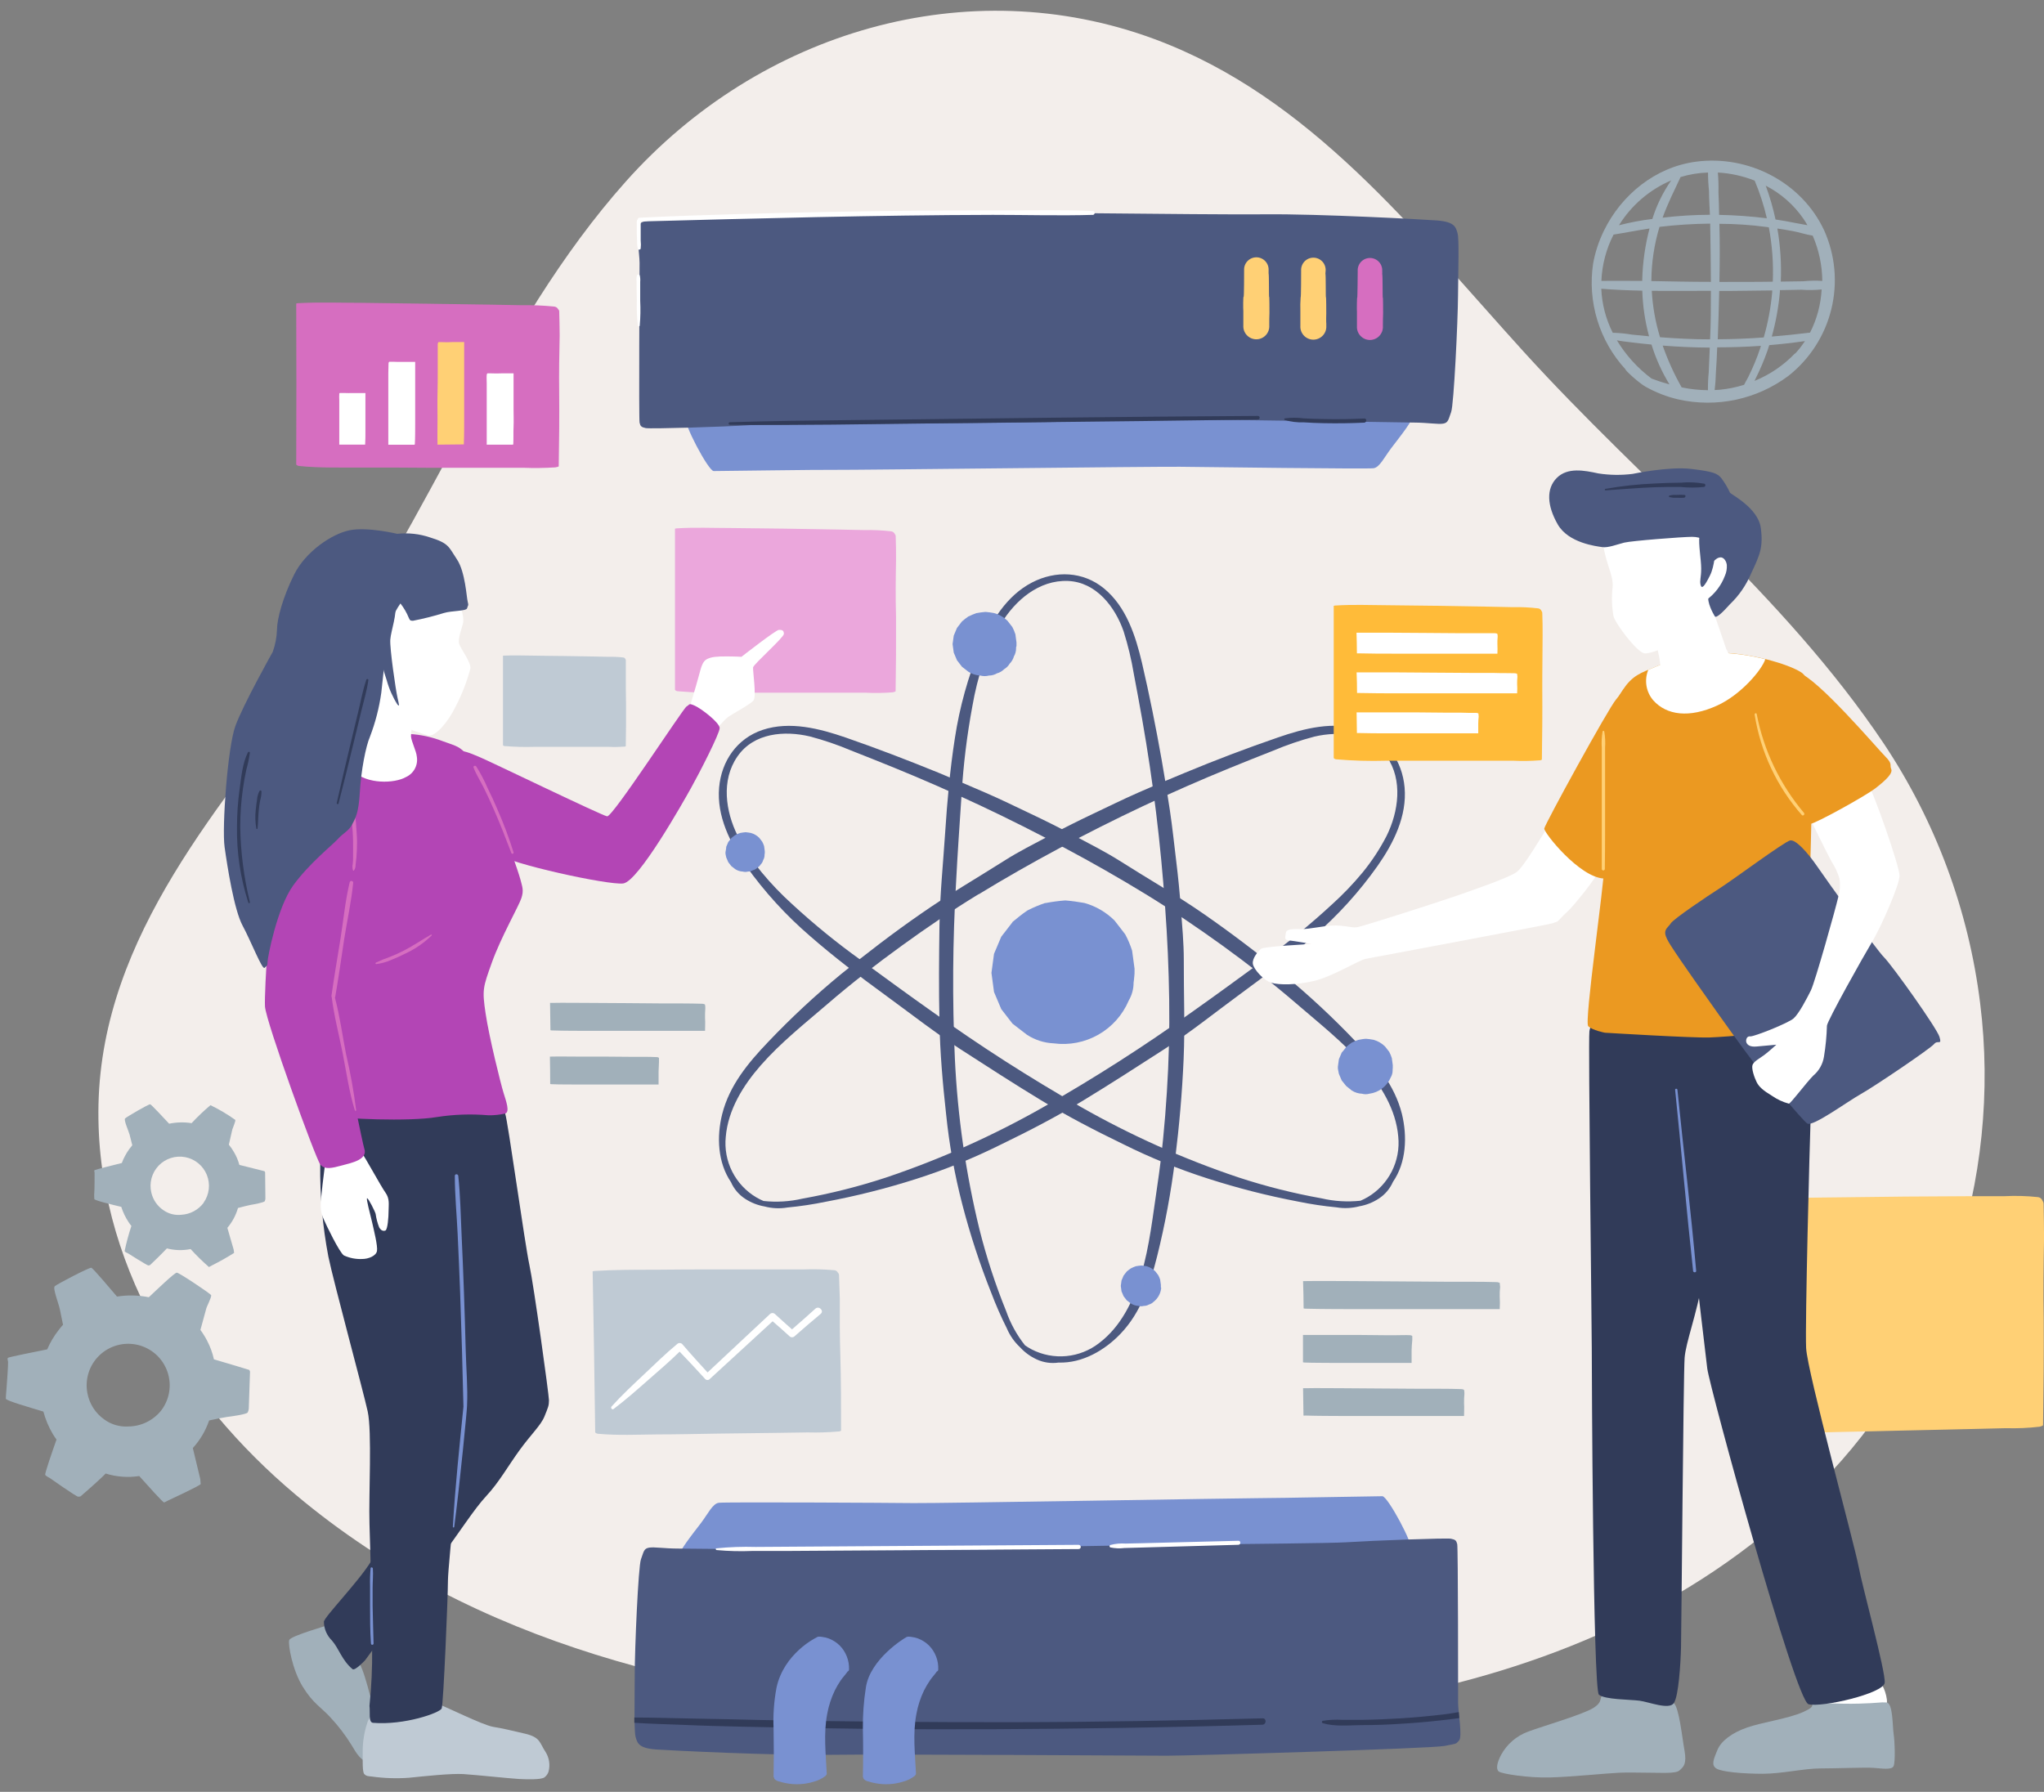 <svg width="146" height="128" viewBox="0 0 146 128" fill="none" xmlns="http://www.w3.org/2000/svg">
<rect x="0" y="0" width="146" height="128" fill="#808080" stroke="none"/>
<g clip-path="url(#clip0_229_32384)">
<path d="M141.439 71.669C140.62 65.031 138.262 58.677 134.553 53.112C127.385 42.432 117.341 34.493 108.825 25.114C100.96 16.447 93.6 6.926 82.477 2.798C69.136 -2.152 54.274 2.223 44.701 12.967C35.434 23.364 30.779 37.132 22.552 48.338C15.885 57.429 7.305 66.748 7.035 78.895C6.788 90.056 13.076 100.026 21.127 106.783C34.038 117.62 50.245 121.164 66.356 122.455C87.956 124.188 113.393 122.705 129.934 106.051C138.688 97.249 143.018 84.294 141.439 71.669Z" fill="#F3EEEB"/>
<path d="M84.557 68.568C84.557 67.355 84.442 66.148 84.352 64.941C84.262 63.734 84.153 62.629 84.011 61.474C83.87 60.318 83.742 59.079 83.562 57.882C83.382 56.684 83.189 55.487 82.978 54.293C82.567 51.966 82.105 49.651 81.569 47.35C81.116 45.424 80.448 43.344 78.859 42.037C77.37 40.814 75.408 40.737 73.723 41.607C71.9 42.547 70.783 44.397 70.016 46.229C69.151 48.323 68.542 50.513 68.202 52.752C67.855 54.98 67.659 57.227 67.512 59.474C67.364 61.721 67.136 63.92 67.104 66.141C67.072 68.417 67.053 70.693 67.104 72.969C67.143 75.184 67.335 77.392 67.579 79.591C67.801 81.768 68.188 83.925 68.738 86.043C69.295 88.189 69.985 90.298 70.805 92.358C71.131 93.221 71.502 94.066 71.916 94.89C72.132 95.4 72.452 95.86 72.856 96.238C73.193 96.607 73.6 96.904 74.054 97.112C74.54 97.336 75.081 97.414 75.611 97.336C77.296 97.394 78.907 96.466 80.044 95.272C81.507 93.741 82.15 91.741 82.653 89.738C83.222 87.454 83.651 85.138 83.938 82.801C84.233 80.423 84.441 78.054 84.544 75.662C84.647 73.271 84.547 70.934 84.557 68.568ZM83.347 78.022C83.206 80.252 82.997 82.484 82.666 84.695C82.345 86.833 82.117 89.019 81.501 91.096C80.955 92.926 80.069 94.765 78.513 95.94C77.837 96.468 77.025 96.791 76.172 96.872C75.319 96.954 74.46 96.79 73.698 96.399C73.532 96.311 73.371 96.213 73.216 96.107C72.632 95.371 72.175 94.542 71.865 93.654C71.096 91.757 70.46 89.808 69.961 87.822C68.986 83.821 68.398 79.737 68.205 75.624C68.017 71.423 68.046 67.216 68.292 63.018C68.398 60.938 68.545 58.864 68.683 56.784C68.808 54.654 69.066 52.535 69.457 50.438C69.636 49.397 69.891 48.372 70.221 47.369C70.55 46.387 70.98 45.443 71.505 44.551C72.523 42.878 74.214 41.421 76.282 41.501C78.297 41.581 79.655 43.353 80.262 45.112C80.574 46.103 80.817 47.115 80.987 48.139C81.196 49.228 81.392 50.316 81.588 51.407C82.367 55.834 82.912 60.299 83.222 64.783C83.385 66.982 83.482 69.2 83.514 71.406C83.546 73.611 83.488 75.823 83.347 78.022Z" fill="#4C5980"/>
<path d="M79.957 61.48C78.933 60.838 77.851 60.289 76.779 59.718C75.755 59.172 74.722 58.652 73.669 58.155C72.616 57.657 71.499 57.105 70.382 56.623C69.264 56.142 68.157 55.66 67.037 55.201C64.847 54.309 62.645 53.462 60.411 52.688C58.54 52.046 56.424 51.494 54.476 52.139C52.643 52.749 51.532 54.364 51.365 56.258C51.186 58.302 52.155 60.231 53.291 61.859C54.606 63.708 56.142 65.391 57.862 66.87C59.56 68.353 61.355 69.717 63.175 71.043C64.995 72.369 66.735 73.733 68.594 74.946C70.52 76.189 72.417 77.418 74.372 78.603C76.262 79.748 78.224 80.766 80.224 81.732C82.182 82.708 84.212 83.532 86.297 84.198C88.403 84.875 90.549 85.422 92.723 85.835C93.627 86.022 94.54 86.159 95.458 86.246C96.004 86.338 96.563 86.312 97.099 86.172C97.591 86.085 98.061 85.9 98.479 85.626C98.928 85.336 99.282 84.919 99.496 84.429C100.459 83.035 100.524 81.177 100.138 79.578C99.622 77.524 98.283 75.916 96.851 74.417C95.227 72.708 93.5 71.1 91.68 69.602C89.828 68.083 87.934 66.642 85.966 65.278C83.998 63.913 81.954 62.751 79.957 61.48ZM87.305 67.537C89.115 68.85 90.89 70.218 92.582 71.678C94.222 73.091 95.946 74.452 97.375 76.083C98.63 77.517 99.712 79.251 99.875 81.193C99.962 82.048 99.802 82.91 99.414 83.677C99.026 84.444 98.427 85.084 97.686 85.52C97.523 85.615 97.353 85.7 97.179 85.774C96.245 85.874 95.301 85.817 94.386 85.603C92.371 85.243 90.383 84.741 88.438 84.101C84.54 82.791 80.777 81.108 77.203 79.074C73.55 76.992 70.008 74.722 66.591 72.272C64.886 71.072 63.21 69.839 61.528 68.613C59.796 67.374 58.143 66.029 56.578 64.584C55.795 63.877 55.064 63.113 54.392 62.299C53.739 61.497 53.169 60.63 52.694 59.712C51.824 57.959 51.497 55.75 52.669 54.046C53.84 52.341 56.033 52.181 57.846 52.608C58.85 52.872 59.834 53.208 60.79 53.612C61.824 54.014 62.848 54.431 63.875 54.845C68.038 56.544 72.11 58.46 76.073 60.585C78.021 61.621 79.947 62.722 81.832 63.875C83.716 65.027 85.523 66.254 87.305 67.537Z" fill="#4C5980"/>
<path d="M65.756 65.29C63.788 66.655 61.904 68.096 60.042 69.614C58.222 71.113 56.495 72.721 54.871 74.429C53.439 75.928 52.1 77.537 51.584 79.591C51.182 81.196 51.263 83.048 52.21 84.442C52.424 84.932 52.778 85.348 53.227 85.639C53.646 85.912 54.115 86.098 54.608 86.184C55.143 86.325 55.702 86.35 56.248 86.258C57.166 86.172 58.079 86.034 58.983 85.847C61.162 85.44 63.313 84.897 65.425 84.223C67.51 83.558 69.54 82.734 71.499 81.758C73.489 80.795 75.46 79.774 77.351 78.628C79.299 77.444 81.203 76.214 83.129 74.972C85.055 73.73 86.753 72.353 88.541 71.043C90.329 69.733 92.155 68.353 93.853 66.87C95.567 65.387 97.094 63.703 98.402 61.852C99.541 60.225 100.508 58.296 100.328 56.251C100.161 54.357 99.044 52.742 97.217 52.133C95.269 51.49 93.153 52.033 91.282 52.681C89.035 53.455 86.846 54.286 84.657 55.195C83.535 55.655 82.42 56.129 81.312 56.617C80.204 57.105 79.126 57.638 78.034 58.154C76.943 58.671 75.948 59.172 74.924 59.718C73.9 60.264 72.767 60.828 71.746 61.48C69.74 62.751 67.701 63.929 65.756 65.29ZM69.9 63.888C71.784 62.735 73.71 61.641 75.659 60.597C79.622 58.473 83.694 56.557 87.857 54.858C88.884 54.444 89.908 54.026 90.942 53.625C91.898 53.22 92.881 52.884 93.885 52.62C95.699 52.194 97.92 52.396 99.063 54.059C100.206 55.721 99.907 57.972 99.037 59.724C98.562 60.643 97.993 61.51 97.339 62.312C96.667 63.126 95.937 63.89 95.153 64.597C93.587 66.046 91.932 67.396 90.197 68.638C88.515 69.865 86.839 71.097 85.135 72.298C81.714 74.746 78.169 77.014 74.513 79.094C70.938 81.127 67.176 82.81 63.278 84.121C61.333 84.76 59.345 85.262 57.33 85.623C56.415 85.836 55.471 85.894 54.537 85.793C54.363 85.719 54.193 85.635 54.03 85.539C53.289 85.103 52.689 84.463 52.301 83.696C51.913 82.929 51.753 82.067 51.84 81.212C52.004 79.27 53.086 77.537 54.341 76.102C55.77 74.471 57.493 73.11 59.134 71.698C60.825 70.237 62.6 68.87 64.411 67.557C66.221 66.244 68.022 65.024 69.9 63.875V63.888Z" fill="#4C5980"/>
<path d="M99.484 76.294C99.488 76.246 99.488 76.198 99.484 76.15C99.485 76.128 99.485 76.105 99.484 76.083L99.416 75.585C99.368 75.431 99.306 75.281 99.23 75.139C99.134 75.01 99.037 74.885 98.935 74.76C98.706 74.531 98.422 74.365 98.11 74.279C97.94 74.245 97.769 74.222 97.596 74.208H97.577C97.4 74.208 97.227 74.25 97.054 74.279H97.034C96.871 74.334 96.711 74.401 96.556 74.478C96.415 74.574 96.283 74.68 96.155 74.799C96.055 74.933 95.953 75.065 95.834 75.197L95.635 75.669C95.612 75.842 95.587 76.015 95.564 76.189C95.542 76.362 95.612 76.538 95.635 76.712L95.834 77.18L96.155 77.579L96.553 77.9C96.771 78.041 97.024 78.121 97.285 78.131C97.456 78.179 97.637 78.179 97.808 78.131C98.146 78.088 98.467 77.955 98.736 77.746C99.002 77.54 99.211 77.269 99.342 76.959C99.429 76.809 99.474 76.638 99.474 76.465C99.475 76.443 99.475 76.422 99.474 76.4C99.479 76.365 99.482 76.33 99.484 76.294Z" fill="#7991D1"/>
<path d="M54.627 60.954C54.63 60.919 54.63 60.885 54.627 60.851C54.627 60.832 54.627 60.819 54.627 60.803L54.579 60.443C54.544 60.332 54.498 60.224 54.441 60.122C54.373 60.029 54.303 59.939 54.232 59.849C54.066 59.684 53.861 59.565 53.635 59.503C53.513 59.479 53.39 59.462 53.266 59.451H53.25C53.123 59.461 52.998 59.478 52.874 59.503C52.755 59.541 52.639 59.59 52.527 59.647C52.428 59.715 52.332 59.792 52.239 59.869L52.017 60.154L51.873 60.495C51.873 60.62 51.84 60.745 51.821 60.87C51.802 60.995 51.856 61.121 51.873 61.246L52.017 61.586L52.239 61.872L52.524 62.093C52.682 62.194 52.864 62.252 53.051 62.26C53.173 62.295 53.303 62.295 53.426 62.26C53.551 62.261 53.675 62.228 53.782 62.164C53.904 62.134 54.015 62.07 54.103 61.981C54.195 61.925 54.273 61.849 54.331 61.759C54.419 61.67 54.482 61.559 54.514 61.438C54.578 61.329 54.611 61.205 54.611 61.079C54.611 61.079 54.611 61.05 54.611 61.037L54.627 60.954Z" fill="#7991D1"/>
<path d="M81.02 69.753C81.036 69.626 81.042 69.498 81.039 69.371C81.039 69.31 81.039 69.261 81.039 69.197L80.865 67.913C80.739 67.51 80.574 67.12 80.374 66.748C80.124 66.427 79.87 66.084 79.61 65.759C79.012 65.163 78.27 64.73 77.456 64.504C77.013 64.427 76.564 64.36 76.115 64.325H76.063C75.606 64.36 75.15 64.421 74.699 64.507H74.651C74.223 64.65 73.807 64.825 73.405 65.031L73.367 65.053C73.004 65.3 72.661 65.58 72.32 65.862V65.878L71.518 66.915L71.001 68.138L70.818 69.499L71.001 70.863L71.518 72.086L72.32 73.123L73.357 73.922C73.926 74.291 74.583 74.502 75.261 74.532C76.367 74.681 77.491 74.462 78.46 73.909C79.429 73.357 80.19 72.501 80.625 71.473C80.853 71.084 80.973 70.641 80.971 70.189C80.982 70.135 80.99 70.08 80.994 70.025C81.008 69.935 81.016 69.844 81.02 69.753Z" fill="#7991D1"/>
<path d="M82.92 91.934C82.923 91.898 82.923 91.863 82.92 91.828C82.92 91.809 82.92 91.796 82.92 91.776C82.904 91.654 82.888 91.532 82.868 91.41C82.833 91.299 82.786 91.192 82.731 91.09L82.515 90.81C82.344 90.642 82.133 90.519 81.902 90.454C81.776 90.43 81.648 90.413 81.52 90.403C81.39 90.413 81.26 90.43 81.132 90.454C81.011 90.496 80.893 90.547 80.779 90.605C80.675 90.675 80.576 90.751 80.48 90.833L80.255 91.125C80.204 91.24 80.156 91.359 80.108 91.475L80.056 91.86L80.108 92.245L80.255 92.595L80.48 92.887L80.776 93.115C80.938 93.22 81.125 93.279 81.318 93.288C81.444 93.324 81.577 93.324 81.703 93.288C81.832 93.29 81.959 93.255 82.069 93.189C82.191 93.156 82.301 93.092 82.39 93.003C82.541 92.887 82.668 92.742 82.762 92.577C82.856 92.411 82.917 92.229 82.939 92.04C82.939 92.04 82.939 92.011 82.939 91.995C82.939 91.979 82.917 91.966 82.92 91.934Z" fill="#7991D1"/>
<path d="M72.606 46.143C72.611 46.086 72.611 46.029 72.606 45.973C72.608 45.947 72.608 45.921 72.606 45.896L72.529 45.315C72.473 45.135 72.4 44.961 72.311 44.795C72.198 44.647 72.086 44.499 71.971 44.355C71.703 44.089 71.371 43.896 71.008 43.796C70.809 43.757 70.609 43.73 70.407 43.713H70.382C70.177 43.729 69.973 43.757 69.772 43.796H69.752C69.561 43.862 69.375 43.94 69.194 44.031H69.178C69.014 44.143 68.857 44.268 68.712 44.393L68.356 44.856L68.125 45.405C68.096 45.607 68.07 45.809 68.041 46.011C68.07 46.214 68.096 46.416 68.125 46.621L68.356 47.167L68.712 47.629L69.175 47.989C69.429 48.153 69.723 48.246 70.025 48.258C70.225 48.313 70.436 48.313 70.635 48.258C70.838 48.259 71.038 48.205 71.213 48.101C71.404 48.049 71.577 47.949 71.717 47.809C71.886 47.709 72.028 47.567 72.128 47.398C72.267 47.258 72.368 47.084 72.42 46.894C72.524 46.719 72.578 46.52 72.577 46.316C72.577 46.291 72.577 46.268 72.577 46.242C72.588 46.21 72.598 46.176 72.606 46.143Z" fill="#7991D1"/>
<path d="M39.976 23.949C39.976 23.381 39.954 22.809 39.944 22.241C39.942 22.213 39.935 22.185 39.922 22.16C39.91 22.134 39.892 22.112 39.87 22.093C39.842 22.037 39.799 21.989 39.746 21.955C39.693 21.92 39.632 21.901 39.569 21.898C38.803 21.821 38.033 21.79 37.264 21.804L35.071 21.763L30.449 21.695L25.916 21.634C24.379 21.634 22.822 21.573 21.291 21.657C21.246 21.661 21.202 21.668 21.159 21.679C21.174 25.512 21.174 29.349 21.159 33.19C21.219 33.248 21.297 33.283 21.381 33.29C22.857 33.438 24.388 33.393 25.875 33.399C27.422 33.399 28.969 33.399 30.516 33.415H35.075H37.354C38.129 33.446 38.906 33.436 39.681 33.386L39.739 33.37C39.798 33.365 39.856 33.347 39.909 33.319C39.941 31.534 39.957 29.753 39.941 27.987C39.922 26.652 39.947 25.3 39.976 23.949Z" fill="#D66EC0"/>
<path d="M24.568 28.074H24.289C24.282 28.071 24.274 28.071 24.266 28.074C24.256 28.08 24.248 28.089 24.242 28.1C24.237 28.111 24.234 28.122 24.234 28.135C24.226 28.285 24.226 28.436 24.234 28.587C24.234 28.732 24.234 28.876 24.234 29.02C24.234 29.322 24.234 29.627 24.234 29.932V30.825C24.234 31.13 24.234 31.434 24.234 31.736C24.234 31.736 24.234 31.756 24.234 31.762H26.083C26.086 31.748 26.086 31.734 26.083 31.72C26.106 31.428 26.099 31.126 26.102 30.834C26.106 30.542 26.102 30.221 26.102 29.916V29.017C26.102 28.87 26.102 28.719 26.102 28.568C26.102 28.417 26.102 28.247 26.102 28.112V28.077C25.81 28.077 25.521 28.077 25.233 28.077C25.011 28.086 24.799 28.08 24.568 28.074Z" fill="white"/>
<path d="M28.089 25.843H27.81C27.81 25.843 27.791 25.843 27.785 25.865C27.762 25.892 27.75 25.926 27.752 25.961C27.736 26.196 27.752 26.449 27.736 26.687V27.377C27.736 27.865 27.736 28.34 27.736 28.837C27.736 29.335 27.736 29.8 27.736 30.269C27.736 30.738 27.736 31.232 27.736 31.727C27.736 31.727 27.736 31.755 27.736 31.768C28.378 31.768 28.988 31.768 29.617 31.768C29.626 31.746 29.631 31.722 29.633 31.698C29.659 31.232 29.653 30.751 29.656 30.279C29.659 29.807 29.656 29.316 29.656 28.815C29.656 28.314 29.656 27.852 29.656 27.377C29.656 27.139 29.656 26.899 29.656 26.658C29.656 26.417 29.656 26.16 29.656 25.926C29.656 25.926 29.656 25.926 29.656 25.907C29.659 25.889 29.659 25.87 29.656 25.852C29.367 25.852 29.075 25.852 28.786 25.852C28.529 25.859 28.308 25.852 28.089 25.843Z" fill="white"/>
<path d="M31.604 24.44H31.325C31.319 24.442 31.314 24.447 31.309 24.451C31.305 24.456 31.302 24.462 31.299 24.469C31.279 24.505 31.268 24.546 31.267 24.587C31.267 24.88 31.267 25.191 31.267 25.486V26.34C31.267 26.94 31.267 27.541 31.251 28.141C31.235 28.741 31.251 29.322 31.251 29.91C31.251 30.497 31.235 31.117 31.251 31.714C31.251 31.733 31.251 31.749 31.251 31.765C31.877 31.765 32.506 31.746 33.132 31.746C33.136 31.718 33.136 31.69 33.132 31.662C33.158 31.084 33.152 30.491 33.155 29.91C33.158 29.329 33.155 28.703 33.155 28.099V26.321C33.155 26.026 33.155 25.73 33.155 25.432C33.155 25.133 33.155 24.819 33.155 24.526C33.157 24.519 33.157 24.511 33.155 24.504C33.157 24.482 33.157 24.459 33.155 24.436C32.863 24.436 32.571 24.436 32.285 24.436C32.044 24.456 31.823 24.449 31.604 24.44Z" fill="#FFD075"/>
<path d="M35.1 26.671H34.821C34.821 26.671 34.805 26.671 34.798 26.69C34.792 26.709 34.77 26.725 34.766 26.77C34.747 26.972 34.766 27.191 34.766 27.396V27.99C34.766 28.407 34.766 28.825 34.766 29.242V30.474C34.766 30.892 34.766 31.312 34.766 31.726C34.766 31.726 34.766 31.752 34.766 31.765C35.408 31.765 36.018 31.765 36.647 31.765C36.656 31.746 36.662 31.725 36.663 31.704C36.686 31.306 36.663 30.889 36.683 30.487C36.702 30.086 36.683 29.646 36.683 29.229C36.683 28.812 36.683 28.404 36.683 27.99C36.683 27.785 36.683 27.579 36.683 27.374C36.683 27.168 36.683 26.947 36.683 26.732C36.681 26.727 36.681 26.721 36.683 26.716C36.684 26.701 36.684 26.686 36.683 26.671C36.391 26.671 36.102 26.671 35.813 26.671C35.56 26.681 35.323 26.681 35.1 26.671Z" fill="white"/>
<path d="M146.003 88.428C146.003 87.62 145.984 86.807 145.971 85.999C145.97 85.922 145.944 85.847 145.897 85.787C145.875 85.716 145.833 85.653 145.776 85.605C145.719 85.557 145.65 85.526 145.576 85.517C144.78 85.432 143.978 85.409 143.178 85.45H140.903L136.087 85.478C134.51 85.491 132.934 85.51 131.359 85.533C129.754 85.559 128.149 85.533 126.544 85.69C126.498 85.698 126.453 85.71 126.409 85.726C126.409 91.189 126.409 96.656 126.409 102.126C126.436 102.163 126.469 102.194 126.509 102.218C126.548 102.241 126.592 102.255 126.637 102.26C128.175 102.431 129.767 102.325 131.317 102.296C132.922 102.267 134.527 102.225 136.152 102.187L140.899 102.081L143.275 102.023C144.083 102.047 144.892 102.012 145.695 101.917C145.716 101.912 145.736 101.906 145.756 101.898C145.821 101.886 145.881 101.858 145.933 101.817C145.971 99.275 145.99 96.736 145.978 94.219C145.942 92.284 145.968 90.355 146.003 88.428Z" fill="#FFD075"/>
<path d="M64.003 40.008C64.003 39.44 64.003 38.869 63.978 38.301C63.976 38.245 63.955 38.193 63.917 38.153C63.895 38.101 63.861 38.056 63.816 38.021C63.772 37.987 63.719 37.965 63.663 37.957C63.024 37.883 62.38 37.852 61.737 37.867C61.124 37.851 60.514 37.838 59.901 37.829C58.617 37.803 57.323 37.782 56.02 37.764C54.717 37.747 53.446 37.732 52.206 37.72C50.922 37.72 49.609 37.659 48.325 37.745C48.287 37.746 48.249 37.753 48.213 37.764C48.213 41.599 48.213 45.438 48.213 49.279C48.26 49.335 48.327 49.371 48.399 49.378C49.654 49.483 50.913 49.518 52.171 49.484C53.455 49.484 54.771 49.484 56.071 49.484H59.898H61.824C62.475 49.517 63.128 49.507 63.779 49.455L63.827 49.439C63.878 49.433 63.927 49.416 63.971 49.388C64 47.606 64.013 45.822 64.003 44.056C63.962 42.711 63.978 41.36 64.003 40.008Z" fill="#EBA7DC"/>
<path d="M44.701 48.123C44.701 47.802 44.701 47.481 44.701 47.16C44.699 47.129 44.687 47.1 44.666 47.077C44.655 47.047 44.636 47.021 44.611 47.002C44.586 46.983 44.556 46.971 44.525 46.968C44.168 46.926 43.809 46.91 43.449 46.92L42.429 46.897L40.268 46.862C39.562 46.862 38.856 46.843 38.15 46.836C37.444 46.83 36.705 46.804 35.989 46.836H35.928C35.928 48.968 35.928 51.105 35.928 53.237C35.94 53.254 35.955 53.268 35.973 53.278C35.991 53.288 36.011 53.294 36.031 53.295C36.728 53.352 37.428 53.372 38.127 53.352C38.853 53.352 39.575 53.352 40.297 53.352H43.507C43.869 53.37 44.231 53.364 44.592 53.336H44.618C44.647 53.334 44.675 53.324 44.698 53.307C44.714 52.316 44.724 51.324 44.717 50.342C44.701 49.626 44.701 48.874 44.701 48.123Z" fill="#BFCAD4"/>
<path d="M23.737 115.98C23.457 116.118 20.751 116.85 20.658 117.162C20.565 117.473 20.877 119.274 21.621 120.487C22.366 121.7 22.96 121.977 23.579 122.66C24.16 123.278 24.676 123.954 25.12 124.676C25.441 125.235 25.836 125.854 26.241 125.793C26.645 125.732 27.762 124.737 27.608 124.207C27.454 123.678 26.831 122.602 26.613 121.784C26.395 120.965 26.115 119.858 25.865 119.238C25.542 118.418 25.148 117.628 24.687 116.876C24.356 116.417 23.859 115.919 23.737 115.98Z" fill="#A1B0BA"/>
<path d="M26.924 122.336C26.754 122.394 26.601 122.494 26.479 122.626C26.358 122.758 26.271 122.919 26.228 123.094C26.012 123.75 25.904 124.437 25.907 125.129C25.907 125.771 25.878 126.586 26.022 126.734C26.167 126.881 26.256 126.878 26.549 126.907C27.426 127.03 28.314 127.06 29.197 126.997C30.359 126.878 32.253 126.676 33.126 126.734C33.999 126.791 36.503 127.055 37.084 127.084C37.665 127.112 38.657 127.141 38.888 126.968C39.026 126.866 39.128 126.724 39.18 126.56C39.243 126.325 39.258 126.08 39.222 125.839C39.187 125.599 39.103 125.368 38.975 125.161C38.538 124.519 38.628 124.114 37.52 123.851C36.413 123.588 36.038 123.501 35.222 123.357C34.407 123.212 31.787 121.874 31.203 121.697C30.619 121.521 26.924 122.336 26.924 122.336Z" fill="#BFCAD4"/>
<path d="M25.178 119.235C24.414 118.593 24.215 117.768 23.711 117.194C23.532 117.019 23.389 116.81 23.29 116.58C23.191 116.35 23.139 116.102 23.136 115.852C23.136 115.531 25.624 112.982 26.517 111.515C27.409 110.048 31.877 101.118 31.877 99.779C31.877 98.441 29.451 80.002 29.707 79.813C29.964 79.623 31.877 79.62 32.577 79.556C33.277 79.492 35.896 79.046 36.086 79.556C36.275 80.066 37.488 88.865 37.809 90.338C38.13 91.812 39.212 99.648 39.212 100.033C39.212 100.418 39.148 100.543 38.891 101.182C38.634 101.821 37.928 102.466 37.103 103.606C36.278 104.745 35.636 105.901 34.744 106.857C33.851 107.814 32.818 109.473 31.428 111.326C30.038 113.178 26.083 118.596 26.083 118.596C26.083 118.596 25.355 119.383 25.178 119.235Z" fill="#313B59"/>
<path d="M26.645 123.071C26.302 123.042 26.452 122.307 26.391 121.858C26.533 120.502 26.596 119.14 26.581 117.778C26.581 115.161 26.452 110.886 26.391 108.847C26.33 106.809 26.581 102.276 26.263 100.822C25.945 99.368 23.836 91.613 23.454 89.764C23.042 87.598 22.848 85.397 22.873 83.193C22.937 81.405 23.255 79.877 23.384 79.684C23.512 79.492 25.997 79.62 26.892 79.62C27.788 79.62 31.868 79.556 32.121 79.749C32.375 79.941 32.568 86.191 32.632 87.276C32.696 88.361 33.145 97.609 33.145 98.312C33.145 99.015 33.081 99.917 33.081 100.861C33.081 101.805 31.996 111.775 31.996 112.918C31.996 114.06 31.675 121.723 31.55 122.041C31.425 122.358 28.879 123.254 26.645 123.071Z" fill="#313B59"/>
<path d="M33.36 100.415C33.421 99.131 33.299 97.786 33.267 96.489C33.231 95.102 33.188 93.711 33.139 92.316C33.09 90.92 33.034 89.561 32.972 88.239C32.908 86.83 32.882 85.405 32.734 84.002C32.718 83.848 32.487 83.841 32.487 84.002C32.487 85.385 32.625 86.775 32.689 88.159C32.754 89.542 32.815 90.929 32.866 92.332C32.917 93.735 32.959 95.047 32.998 96.409C33.036 97.77 33.107 100.456 33.103 100.482C32.818 103.339 32.51 106.202 32.346 109.072C32.346 109.127 32.436 109.139 32.446 109.072C32.824 106.228 33.389 100.434 33.36 100.415Z" fill="#7991D1"/>
<path d="M26.616 114.725C26.616 114.288 26.616 113.852 26.616 113.412C26.616 112.972 26.667 112.494 26.632 112.048C26.632 111.964 26.484 111.929 26.471 112.025C26.435 112.452 26.422 112.881 26.433 113.309C26.433 113.762 26.433 114.218 26.433 114.674C26.433 115.585 26.433 116.497 26.497 117.405C26.497 117.43 26.507 117.454 26.524 117.471C26.542 117.489 26.566 117.499 26.59 117.499C26.615 117.499 26.639 117.489 26.656 117.471C26.674 117.454 26.683 117.43 26.683 117.405C26.667 116.513 26.626 115.621 26.616 114.725Z" fill="#7991D1"/>
<path d="M49.26 50.525C49.26 50.525 49.706 49.057 49.902 48.326C50.097 47.594 50.187 47.241 50.505 47.08C50.823 46.92 51.208 46.891 51.879 46.891C52.55 46.891 52.961 46.92 52.961 46.92C52.961 46.92 55.42 44.994 55.641 44.994C55.863 44.994 55.991 45.026 55.991 45.283C55.991 45.539 53.824 47.449 53.792 47.674C53.76 47.899 54.046 49.748 53.824 50.033C53.603 50.319 52.261 51.022 51.972 51.247C51.683 51.471 51.369 51.914 51.272 51.914C50.697 51.751 50.149 51.504 49.645 51.183C49.324 50.913 49.227 50.82 49.26 50.525Z" fill="white"/>
<path d="M31.492 55.06C31.309 54.72 31.431 54.486 31.62 54.168C31.81 53.85 31.942 53.526 32.584 53.593C33.225 53.661 33.415 53.722 34.307 54.104C35.2 54.486 42.974 58.251 43.366 58.315C43.758 58.379 48.788 50.611 49.041 50.467C49.295 50.322 49.17 50.213 49.616 50.406C50.062 50.598 51.404 51.616 51.404 52.011C51.404 52.406 49.934 55.266 49.362 56.286C48.791 57.307 45.597 62.983 44.512 63.111C43.427 63.239 36.413 61.708 35.524 61.005C34.635 60.302 31.877 55.763 31.492 55.06Z" fill="#B345B5"/>
<path d="M23.393 79.684C22.953 79.575 23.265 79.363 23.201 78.856C23.136 78.349 23.072 78.407 23.201 76.75C23.329 75.094 23.521 72.41 23.454 71.329C23.387 70.247 23.133 68.777 23.072 67.117C23.011 65.457 22.051 61.313 21.788 60.1C21.525 58.887 21.467 56.017 21.66 55.189C21.852 54.361 23.062 53.404 24.148 52.942C25.233 52.479 28.484 52.37 29.251 52.431C30.059 52.48 30.855 52.652 31.611 52.942C32.696 53.327 32.824 53.327 33.399 53.962C33.973 54.598 34.737 56.389 35.325 57.728C35.912 59.066 37.045 62.321 37.174 62.832C37.302 63.342 37.431 63.596 37.238 64.17C37.045 64.745 35.771 66.976 35.132 68.764C34.493 70.552 34.432 70.69 34.686 72.398C34.94 74.105 35.771 77.437 35.97 78.076C36.169 78.715 36.419 79.415 36.098 79.543C35.702 79.635 35.295 79.678 34.888 79.671C33.654 79.564 32.411 79.608 31.187 79.8C29.261 80.131 24.414 79.938 23.393 79.684Z" fill="#B345B5"/>
<path d="M30.786 66.764C30.144 67.13 29.537 67.55 28.876 67.891C28.541 68.065 28.197 68.222 27.846 68.359C27.506 68.477 27.172 68.613 26.847 68.767C26.836 68.773 26.828 68.782 26.823 68.794C26.818 68.805 26.817 68.818 26.82 68.83C26.823 68.842 26.831 68.853 26.841 68.86C26.851 68.867 26.864 68.871 26.876 68.87C27.244 68.823 27.602 68.723 27.942 68.575C28.288 68.436 28.632 68.282 28.966 68.112C29.655 67.792 30.286 67.358 30.831 66.828C30.86 66.793 30.824 66.742 30.786 66.764Z" fill="#D66EC0"/>
<path d="M23.194 83.353C23.194 83.353 22.873 85.809 22.909 86.191C22.914 86.512 22.989 86.827 23.13 87.116C23.323 87.562 24.247 89.475 24.565 89.684C24.975 89.872 25.424 89.959 25.875 89.937C26.321 89.937 26.863 89.716 26.927 89.366C26.992 89.016 26.703 87.867 26.574 87.292C26.446 86.718 26.128 85.6 26.224 85.6C26.321 85.6 26.799 86.564 26.831 86.718C26.878 87.047 26.963 87.371 27.085 87.681C27.213 87.902 27.374 87.966 27.531 87.902C27.688 87.838 27.756 86.939 27.756 86.499C27.756 86.059 27.852 85.639 27.531 85.193C27.21 84.747 26.032 82.577 25.875 82.416C25.717 82.256 24.183 82.769 23.833 82.959C23.483 83.148 23.194 83.032 23.194 83.353Z" fill="white"/>
<path d="M22.819 54.103C22.334 54.28 21.798 54.425 21.734 54.806C21.669 55.188 20.074 60.61 19.692 62.206C19.31 63.801 18.864 70.818 18.928 71.9C18.992 72.982 22.562 82.814 22.883 83.193C23.204 83.572 23.711 83.446 24.414 83.257C25.117 83.068 26.295 82.843 26.019 82.044C25.923 81.777 24.937 76.94 24.809 76.24C24.68 75.54 23.916 72.028 23.846 71.264C23.775 70.5 24.931 64.437 25.184 62.334C25.411 60.317 25.368 58.279 25.056 56.273C24.799 55.06 23.515 53.85 22.819 54.103Z" fill="#B345B5"/>
<path d="M24.722 75.316C24.459 73.977 24.276 72.587 23.923 71.268C23.933 71.251 23.941 71.233 23.945 71.213C24.183 69.833 24.382 68.452 24.587 67.072C24.799 65.743 25.098 64.395 25.229 63.053C25.229 62.912 25.011 62.883 24.979 63.021C24.658 64.344 24.533 65.734 24.318 67.075C24.103 68.417 23.865 69.781 23.676 71.136C23.67 71.168 23.677 71.202 23.695 71.229C23.859 72.564 24.209 73.9 24.472 75.219C24.735 76.538 24.931 77.996 25.348 79.318C25.348 79.367 25.444 79.36 25.441 79.318C25.272 77.972 25.032 76.636 24.722 75.316Z" fill="#D66EC0"/>
<path d="M25.441 59.009C25.434 58.832 25.417 58.657 25.39 58.482C25.39 58.399 25.351 58.267 25.239 58.267C24.995 58.267 25.143 58.8 25.155 58.932C25.191 59.307 25.213 59.683 25.22 60.062C25.226 60.44 25.22 60.816 25.22 61.191C25.22 61.368 25.22 61.541 25.197 61.718C25.159 61.873 25.167 62.036 25.22 62.187C25.223 62.191 25.228 62.195 25.233 62.198C25.238 62.2 25.244 62.202 25.25 62.202C25.256 62.202 25.262 62.2 25.267 62.198C25.272 62.195 25.277 62.191 25.281 62.187C25.362 62.069 25.404 61.928 25.399 61.785C25.422 61.612 25.441 61.435 25.457 61.259C25.492 60.883 25.502 60.508 25.502 60.129C25.502 59.75 25.464 59.384 25.441 59.009Z" fill="#D66EC0"/>
<path d="M35.521 57.798C35.307 57.287 35.073 56.781 34.821 56.28C34.596 55.748 34.327 55.236 34.015 54.749C33.954 54.662 33.781 54.71 33.826 54.829C34.015 55.333 34.327 55.811 34.564 56.296C34.802 56.781 35.029 57.259 35.245 57.763C35.71 58.809 36.121 59.875 36.529 60.947C36.537 60.965 36.552 60.978 36.57 60.986C36.587 60.993 36.607 60.995 36.626 60.989C36.644 60.984 36.66 60.972 36.671 60.956C36.682 60.941 36.687 60.922 36.686 60.902C36.357 59.846 35.968 58.81 35.521 57.798Z" fill="#D66EC0"/>
<path d="M29.515 51.584C29.415 51.915 29.362 52.258 29.357 52.605C29.39 52.986 29.739 53.657 29.771 54.039C29.824 54.334 29.777 54.638 29.638 54.904C29.499 55.169 29.276 55.381 29.004 55.506C28.176 55.985 26.199 56.017 25.306 55.124C24.414 54.232 25.274 51.552 25.274 51.552C25.274 51.552 26.677 50.053 27.762 50.181C28.847 50.309 29.515 51.584 29.515 51.584Z" fill="white"/>
<path d="M32.737 42.82C32.866 43.17 33.152 44.063 33.087 44.445C33.023 44.827 32.673 45.626 32.802 46.008C32.93 46.39 33.662 47.318 33.598 47.764C33.347 48.703 32.994 49.611 32.545 50.473C32.002 51.59 31.11 52.611 30.619 52.547C29.91 52.343 29.217 52.088 28.545 51.783C27.878 51.526 26.94 51.141 26.696 50.537C26.452 49.934 26.6 45.915 26.6 45.915C26.6 45.915 27.621 43.395 28.324 42.885C29.027 42.374 29.023 41.989 30.269 42.117C31.122 42.229 31.954 42.465 32.737 42.82Z" fill="white"/>
<path d="M28.603 43.109C28.847 43.421 29.047 43.764 29.197 44.13C29.28 44.3 29.28 44.345 29.495 44.345C30.242 44.2 30.981 44.015 31.707 43.79C32.259 43.62 33.312 43.665 33.364 43.45C33.415 43.234 33.492 43.279 33.408 42.984C33.325 42.689 33.238 40.856 32.641 39.963C32.044 39.071 32.089 38.814 30.715 38.391C29.963 38.136 29.165 38.048 28.375 38.134C28.375 38.134 26.25 37.623 24.973 37.88C23.695 38.137 21.827 39.411 21.018 41.026C20.209 42.641 19.785 44.217 19.785 44.981C19.766 45.518 19.666 46.05 19.487 46.557C19.487 46.557 17.362 50.341 16.809 51.873C16.257 53.404 15.846 59.102 16.042 60.504C16.238 61.907 16.723 64.998 17.326 66.119C17.93 67.239 18.729 69.306 18.899 69.136C19.069 68.966 19.111 69.011 19.111 68.712C19.111 68.414 19.792 64.841 20.941 63.255C22.09 61.67 23.746 60.366 24.128 59.939C24.51 59.513 24.902 59.368 25.14 58.919C25.377 58.469 25.618 58.11 25.704 56.578C25.791 55.047 26.128 53.304 26.427 52.624C26.815 51.609 27.087 50.554 27.236 49.478C27.319 48.627 27.576 46.416 27.576 46.416C27.654 45.713 27.782 45.017 27.958 44.332C28.119 43.898 28.336 43.487 28.603 43.109Z" fill="#4C5980"/>
<path d="M28.218 43.141C28.388 43.812 27.923 45.068 27.878 45.693C27.833 46.319 28.263 49.263 28.388 49.818C28.513 50.374 28.558 50.499 28.388 50.329C28.049 49.793 27.791 49.21 27.624 48.599C27.372 47.884 27.201 47.143 27.114 46.39C27.027 45.581 26.645 45.494 27.155 44.348C27.666 43.202 28.134 42.82 28.218 43.141Z" fill="#4C5980"/>
<path d="M17.159 59.044C17.161 58.139 17.225 57.236 17.352 56.341C17.416 55.887 17.496 55.438 17.593 54.993C17.705 54.594 17.791 54.189 17.849 53.779C17.85 53.763 17.845 53.747 17.835 53.733C17.825 53.72 17.811 53.711 17.796 53.706C17.78 53.702 17.763 53.703 17.747 53.709C17.732 53.715 17.72 53.727 17.711 53.741C17.323 54.505 17.233 55.516 17.117 56.354C16.994 57.245 16.93 58.144 16.928 59.044C16.897 60.886 17.171 62.721 17.737 64.475C17.741 64.49 17.751 64.503 17.765 64.51C17.778 64.518 17.794 64.519 17.809 64.515C17.824 64.511 17.837 64.501 17.844 64.487C17.852 64.474 17.854 64.458 17.849 64.443C17.418 62.675 17.186 60.864 17.159 59.044Z" fill="#313B59"/>
<path d="M18.533 56.508C18.43 56.707 18.37 56.926 18.357 57.15C18.321 57.374 18.293 57.599 18.27 57.827C18.215 58.281 18.229 58.741 18.312 59.191C18.312 59.24 18.392 59.224 18.395 59.191C18.443 58.752 18.44 58.305 18.485 57.862C18.508 57.641 18.536 57.419 18.578 57.198C18.641 56.99 18.675 56.774 18.678 56.556C18.681 56.538 18.677 56.519 18.668 56.504C18.658 56.488 18.643 56.476 18.626 56.47C18.609 56.464 18.59 56.465 18.573 56.472C18.556 56.479 18.542 56.492 18.533 56.508Z" fill="#313B59"/>
<path d="M26.17 48.55C25.923 49.26 25.788 50.017 25.611 50.746L25.082 52.951C24.725 54.421 24.385 55.892 24.051 57.368C24.051 57.448 24.157 57.484 24.18 57.403C24.555 55.936 24.921 54.473 25.274 53.002C25.451 52.267 25.627 51.535 25.807 50.8C25.987 50.065 26.208 49.333 26.311 48.589C26.314 48.571 26.309 48.553 26.299 48.538C26.29 48.523 26.275 48.512 26.257 48.508C26.24 48.503 26.222 48.505 26.206 48.512C26.189 48.52 26.177 48.534 26.17 48.55Z" fill="#313B59"/>
<path d="M134.749 121.787C134.91 121.415 134.495 120.211 134.239 120.182C133.982 120.153 129.857 121.119 129.815 121.543C129.773 121.967 129.475 122.012 130.326 122.095C131.176 122.179 134.621 122.082 134.749 121.787Z" fill="white"/>
<path d="M129.562 121.659C129.218 121.771 129.857 121.829 128.794 122.301C127.732 122.773 125.905 123.023 124.798 123.405C123.69 123.787 122.926 124.384 122.673 125.01C122.419 125.636 122.204 126.076 122.586 126.329C122.968 126.583 124.541 126.711 125.902 126.711C127.263 126.711 128.881 126.329 130.027 126.329C131.173 126.329 133.218 126.246 133.815 126.288C134.412 126.329 135.131 126.458 135.259 126.159C135.388 125.861 135.343 124.416 135.259 123.864C135.176 123.312 135.218 121.652 134.749 121.617C134.28 121.582 134.28 121.659 132.794 121.7C131.308 121.742 129.687 121.617 129.562 121.659Z" fill="#A1B0BA"/>
<path d="M114.548 120.978C114.166 121.318 114.548 121.53 113.826 121.999C113.104 122.467 110.17 123.318 109.149 123.7C108.328 124.001 107.644 124.59 107.223 125.357C106.928 125.912 106.841 126.377 107.053 126.547C107.265 126.718 109.181 127.016 110.712 126.974C112.244 126.933 114.751 126.676 115.688 126.634C116.625 126.592 118.875 126.676 119.344 126.634C119.813 126.592 119.896 126.547 120.066 126.377C120.237 126.207 120.493 125.995 120.323 125.061C120.153 124.127 119.941 121.999 119.556 121.659C119.171 121.318 115.9 121.148 115.431 121.106C114.962 121.065 114.548 120.978 114.548 120.978Z" fill="#A1B0BA"/>
<path d="M114.378 72.751C113.974 73.155 113.614 73.007 113.528 73.688C113.441 74.369 113.698 94.951 113.698 96.312C113.698 97.673 113.784 120.708 114.208 121.062C114.632 121.415 116.42 121.402 117.097 121.489C117.774 121.575 119.222 122.169 119.562 121.659C119.903 121.148 120.044 118.837 120.073 117.662C120.102 116.487 120.243 98.097 120.33 96.993C120.416 95.889 121.18 93.93 121.614 91.465C122.047 89 124.252 79.386 124.503 77.684C124.753 75.983 123.652 73.511 123.652 73.511C123.652 73.511 119.479 72.491 118.465 72.404C117.45 72.317 114.805 72.327 114.378 72.751Z" fill="#313B59"/>
<path d="M120.246 73.348C119.906 73.518 119.482 74.112 119.482 75.473C119.482 76.834 121.777 96.396 121.947 97.757C122.118 99.118 128.242 121.488 129.18 121.742C130.117 121.996 134.537 120.978 134.621 120.211C134.704 119.444 133.016 113.322 132.749 111.865C132.483 110.407 129.093 98.001 129.009 96.299C128.926 94.598 129.263 81.671 129.33 79.883C129.398 78.095 130.521 74.696 128.907 73.759C127.292 72.821 124.734 72.825 123.129 72.825C122.145 72.833 121.17 73.01 120.246 73.348Z" fill="#313B59"/>
<path d="M119.816 77.852C119.816 77.749 119.643 77.749 119.652 77.852C120.095 82.162 120.464 86.48 120.936 90.785C120.936 90.919 121.167 90.923 121.155 90.785C120.779 86.477 120.249 82.162 119.816 77.852Z" fill="#7991D1"/>
<path d="M111.614 58.675C111.232 58.675 111.274 58.505 110.934 58.761C110.738 58.872 110.576 59.034 110.465 59.23C110.212 59.567 108.892 61.865 108.34 62.289C107.788 62.713 104.767 63.737 103.788 64.077C102.809 64.417 97.282 66.202 96.9 66.244C96.518 66.286 95.937 66.074 95.156 66.119C94.376 66.164 93.552 66.372 92.945 66.372C92.338 66.372 91.882 66.331 91.841 66.671C91.799 67.011 91.712 67.139 92.094 67.181C92.476 67.223 93.699 67.435 93.699 67.435C93.699 67.435 90.297 67.605 90.082 67.775C89.866 67.945 89.439 68.456 89.488 68.841C89.536 69.226 90.252 70.032 90.807 70.202C91.362 70.372 92.592 70.372 93.866 70.073C95.141 69.775 97.099 68.584 97.526 68.501C97.953 68.417 110.751 66.032 110.921 65.949C111.091 65.865 111.178 65.904 111.348 65.734C111.551 65.508 111.765 65.294 111.99 65.091C112.372 64.751 113.99 62.751 114.118 62.328C114.247 61.904 113.948 61.178 113.948 61.178C113.948 61.178 112.757 59.519 112.343 59.252C111.929 58.986 112.003 58.87 111.874 58.784L111.614 58.675Z" fill="white"/>
<path d="M116.802 48.425C116.16 48.81 115.996 49.321 115.441 49.956C114.885 50.592 110.34 58.89 110.305 59.185C110.269 59.48 112.815 62.674 114.558 62.758C116.301 62.841 115.961 55.869 116.259 54.636C116.558 53.404 116.94 52.126 117.11 50.935C117.233 50.133 117.248 49.318 117.152 48.512C117.1 48.342 116.802 48.425 116.802 48.425Z" fill="#EB9921"/>
<path d="M118.567 47.501C117.508 47.972 116.847 48.085 116.166 48.935C115.437 49.895 114.915 50.996 114.635 52.168C114.465 53.105 114.59 60.588 114.59 61.865C114.59 63.143 113.146 73.007 113.444 73.306C113.743 73.605 114.635 73.772 114.635 73.772C114.635 73.772 120.927 74.157 122.118 74.112C123.308 74.067 126.968 73.772 128.159 73.47C129.35 73.168 129.902 73.213 130.197 72.321C130.493 71.428 130.367 69.387 130.197 68.067C130.027 66.748 129.263 62.931 129.305 61.772C129.347 60.614 129.475 54.585 129.475 53.311C129.475 52.036 129.645 48.675 128.669 48.037C127.693 47.398 124.968 46.676 123.055 46.634C121.516 46.621 119.991 46.916 118.567 47.501Z" fill="#EB9921"/>
<path d="M119.334 65.968C119.193 66.202 118.885 66.353 118.949 66.735C119.013 67.117 119.524 67.82 120.034 68.584C120.545 69.348 125.074 75.794 125.649 76.368C126.223 76.943 128.711 80.002 129.093 80.259C129.475 80.516 131.898 78.728 132.919 78.153C133.94 77.579 137.895 74.898 138.152 74.58C138.408 74.263 138.726 74.709 138.534 74.07C138.341 73.431 135.153 68.966 134.579 68.391C134.004 67.817 130.496 62.906 129.796 61.888C129.096 60.87 128.265 59.962 127.87 60.036C127.475 60.109 123.79 62.844 122.894 63.416C121.999 63.987 119.524 65.65 119.334 65.968Z" fill="#4C5980"/>
<path d="M129.263 58.421C129.263 58.421 130.547 61.057 130.836 61.567C131.078 61.934 131.264 62.336 131.388 62.758C131.46 63.198 131.432 63.649 131.305 64.077C131.135 64.841 129.645 70.157 129.347 70.754C129.048 71.351 128.499 72.41 128.114 72.751C127.729 73.091 125.267 74.07 125.01 74.035C124.753 73.999 124.67 74.333 124.756 74.503C124.843 74.674 125.052 74.799 125.478 74.757L126.881 74.629C126.881 74.629 126.371 75.097 126.031 75.354C125.69 75.611 125.267 75.82 125.18 76.076C125.093 76.333 125.308 76.969 125.478 77.309C125.649 77.649 125.947 77.903 126.583 78.288C126.945 78.539 127.348 78.726 127.774 78.84C127.902 78.84 129.009 77.351 129.517 76.84C129.929 76.495 130.202 76.011 130.284 75.479C130.404 74.748 130.475 74.009 130.496 73.268C130.537 72.886 133.064 68.379 133.728 67.271C134.393 66.164 135.683 63.191 135.683 62.553C135.683 61.914 133.857 56.64 133.388 55.917C132.919 55.195 130.878 56.258 130.242 56.64C129.607 57.022 129.347 58.046 129.347 58.046C129.3 58.095 129.268 58.156 129.254 58.222C129.239 58.288 129.242 58.357 129.263 58.421Z" fill="white"/>
<path d="M126.878 55.147C127.247 55.767 129.048 58.845 129.343 58.845C129.639 58.845 133.215 56.89 133.982 56.293C134.749 55.696 135.214 55.23 135.086 54.932C134.958 54.633 135.214 54.592 134.662 54.039C134.11 53.487 129.812 48.425 128.451 48.043C127.09 47.661 125.687 50.001 125.475 51.064C125.263 52.126 126.072 53.786 126.878 55.147Z" fill="#EB9921"/>
<path d="M128.855 58.068C127.143 56.042 125.98 53.611 125.478 51.006C125.459 50.91 125.318 50.952 125.331 51.048C125.753 53.713 126.924 56.204 128.708 58.229C128.804 58.315 128.942 58.168 128.855 58.068Z" fill="#FFD075"/>
<path d="M114.648 57.083C114.648 56.264 114.648 55.445 114.648 54.627V53.413C114.675 53.025 114.656 52.635 114.59 52.251C114.587 52.238 114.579 52.226 114.569 52.218C114.558 52.209 114.544 52.204 114.531 52.204C114.517 52.204 114.504 52.209 114.493 52.218C114.482 52.226 114.474 52.238 114.471 52.251C114.405 52.635 114.386 53.025 114.413 53.413V54.559C114.413 55.404 114.413 56.251 114.413 57.095C114.413 58.761 114.413 60.427 114.413 62.09C114.418 62.115 114.431 62.139 114.451 62.155C114.47 62.172 114.495 62.181 114.521 62.181C114.547 62.181 114.572 62.172 114.591 62.155C114.611 62.139 114.624 62.115 114.629 62.09C114.657 60.414 114.648 58.748 114.648 57.083Z" fill="#FFD075"/>
<path d="M123.055 46.64C121.514 46.625 119.986 46.917 118.561 47.501C118.256 47.639 117.983 47.745 117.736 47.847C117.588 48.206 117.543 48.599 117.604 48.983C117.665 49.366 117.831 49.725 118.082 50.02C119.045 51.105 120.667 51.304 122.644 50.406C124.365 49.629 125.854 47.838 126.092 47.093C125.098 46.835 124.08 46.683 123.055 46.64Z" fill="white"/>
<path d="M118.503 48.278C118.599 47.957 118.621 47.619 118.567 47.289C118.503 46.714 118.346 46.3 118.314 45.918C118.282 45.536 118.956 44.99 118.956 44.99C118.956 44.99 120.882 43.173 121.286 42.981C121.691 42.788 121.732 42.66 121.89 42.888C122.047 43.116 122.146 43.013 122.339 43.556C122.532 44.098 123.302 46.364 123.302 46.364C123.302 46.364 123.684 47.006 123.652 47.257C123.62 47.507 123.331 47.671 122.281 48.245C121.232 48.82 119.44 49.138 119.44 49.138C119.44 49.138 118.282 49.51 118.503 48.278Z" fill="white"/>
<path d="M114.837 38.06C114.516 38.452 114.388 38.538 114.645 39.591C114.901 40.644 115.251 41.251 115.187 41.95C115.109 42.641 115.13 43.34 115.251 44.024C115.377 44.535 116.908 46.576 117.45 46.672C117.993 46.769 120.384 45.652 121.023 45.045C121.662 44.438 122.458 42.429 122.586 42.156C122.715 41.883 122.683 39.35 122.362 38.551C122.041 37.752 121.598 37.341 120.513 37.052C119.428 36.763 117.357 36.988 116.429 37.245C115.502 37.501 115.027 37.839 114.837 38.06Z" fill="white"/>
<path d="M122.204 39.113C122.053 38.663 121.533 38.349 120.862 38.349C120.192 38.349 116.526 38.634 116.015 38.763C115.505 38.891 114.866 39.145 114.452 39.084C114.038 39.023 112.028 38.798 111.264 37.456C110.5 36.115 110.433 34.908 111.2 34.14C111.967 33.373 113.146 33.598 114.166 33.819C114.979 33.945 115.806 33.956 116.622 33.852C116.622 33.852 119.19 33.309 120.795 33.498C122.4 33.688 122.676 33.819 122.962 34.169C123.199 34.487 123.403 34.83 123.568 35.19C123.633 35.319 125.578 36.275 125.771 37.71C125.963 39.145 125.674 39.687 125.068 40.994C124.72 41.811 124.21 42.55 123.568 43.164C123.026 43.77 122.58 44.185 122.484 44.024C122.387 43.864 121.909 43.035 122.037 42.557C122.166 42.079 122.301 39.402 122.204 39.113Z" fill="#4C5980"/>
<path d="M122.593 39.931C122.689 39.854 122.809 39.813 122.933 39.816C123.151 39.842 123.315 40.098 123.344 40.361C123.361 40.627 123.314 40.892 123.206 41.135C122.943 41.83 122.48 42.432 121.877 42.865C121.944 42.597 121.977 42.321 121.973 42.044C122.002 41.742 122.028 41.44 122.044 41.135C122.024 40.897 122.058 40.658 122.143 40.435C122.252 40.235 122.406 40.063 122.593 39.931Z" fill="white"/>
<path d="M122.593 39.087C122.483 39.357 122.509 40.371 122.137 41.119C121.764 41.867 121.553 42.117 121.472 41.783C121.392 41.45 121.514 41.286 121.514 40.621C121.514 39.957 121.305 38.878 121.389 38.297C121.472 37.716 121.803 37.094 122.175 37.334C122.328 37.452 122.453 37.602 122.539 37.775C122.626 37.947 122.673 38.137 122.676 38.33C122.693 38.585 122.665 38.841 122.593 39.087Z" fill="#4C5980"/>
<path d="M121.742 34.555C121.186 34.453 120.619 34.428 120.057 34.481C119.437 34.481 118.818 34.507 118.198 34.539C117.014 34.588 115.834 34.716 114.667 34.924C114.655 34.927 114.645 34.934 114.637 34.943C114.63 34.953 114.626 34.965 114.626 34.977C114.626 34.989 114.63 35.001 114.637 35.01C114.645 35.02 114.655 35.027 114.667 35.03C115.855 34.956 117.042 34.844 118.233 34.805C118.83 34.786 119.428 34.783 120.025 34.786C120.585 34.844 121.15 34.844 121.71 34.786C121.845 34.754 121.832 34.584 121.742 34.555Z" fill="#313B59"/>
<path d="M120.269 35.354C120.099 35.344 119.928 35.344 119.758 35.354H119.508C119.423 35.363 119.338 35.377 119.254 35.396C119.241 35.399 119.229 35.406 119.22 35.417C119.212 35.428 119.207 35.441 119.207 35.455C119.207 35.469 119.212 35.482 119.22 35.493C119.229 35.504 119.241 35.511 119.254 35.514C119.338 35.533 119.423 35.547 119.508 35.556H119.758C119.928 35.566 120.099 35.566 120.269 35.556C120.295 35.555 120.321 35.546 120.342 35.53C120.364 35.514 120.379 35.492 120.387 35.466C120.392 35.456 120.394 35.444 120.394 35.432C120.394 35.421 120.392 35.409 120.387 35.399C120.373 35.382 120.355 35.368 120.334 35.361C120.313 35.353 120.291 35.35 120.269 35.354Z" fill="#313B59"/>
<path d="M48.576 111.101C48.374 110.944 49.539 109.496 50.059 108.812C50.579 108.128 50.897 107.413 51.343 107.352C51.789 107.291 63.464 107.352 65.249 107.374C67.034 107.396 88.679 107.021 89.94 107.021C91.202 107.021 98.36 106.88 98.742 106.883C99.124 106.886 101.018 110.414 100.761 110.658C100.504 110.902 100.379 110.719 99.477 110.979C98.575 111.239 77.328 111.419 75.806 111.409C74.285 111.399 54.181 111.467 52.906 111.409C51.632 111.351 48.829 111.293 48.576 111.101Z" fill="#7991D1"/>
<path d="M46.868 124.975C45.632 124.888 45.526 124.528 45.401 124.082C45.276 123.636 45.337 121.594 45.337 119.681C45.337 117.768 45.59 111.897 45.783 111.387C45.976 110.876 45.972 110.623 46.358 110.558C46.743 110.494 47.44 110.623 48.46 110.623C49.481 110.623 69.768 110.876 72.064 110.623C74.359 110.369 94.136 110.302 96.113 110.176C98.09 110.051 103.323 109.855 103.641 109.92C103.958 109.984 104.023 110.048 104.087 110.305C104.151 110.562 104.151 121.02 104.151 121.659C104.151 122.297 104.472 124.082 104.215 124.339C103.958 124.596 104.151 124.528 103.194 124.721C102.238 124.914 84.897 125.421 83.356 125.421C81.816 125.421 63.133 125.296 59.243 125.357C55.352 125.418 47.76 125.039 46.868 124.975Z" fill="#4C5980"/>
<path d="M90.181 122.75C84.223 122.91 78.262 123.02 72.298 123.026C66.334 123.032 60.321 122.988 54.322 122.869C52.653 122.833 50.986 122.785 49.317 122.763C47.982 122.744 46.643 122.689 45.308 122.692C45.308 122.824 45.308 122.949 45.308 123.068C46.451 123.145 47.597 123.167 48.739 123.215C50.216 123.28 51.693 123.318 53.169 123.35C56.148 123.421 59.128 123.472 62.109 123.504C68.099 123.565 74.089 123.527 80.085 123.434C83.45 123.382 86.812 123.306 90.174 123.206C90.473 123.187 90.476 122.731 90.181 122.75ZM104.196 122.307C103.817 122.371 103.438 122.435 103.066 122.477C102.071 122.593 101.069 122.686 100.068 122.75C99.13 122.808 98.19 122.846 97.249 122.859C96.794 122.859 96.335 122.859 95.879 122.859C95.412 122.83 94.944 122.853 94.482 122.927C94.465 122.933 94.449 122.944 94.438 122.959C94.427 122.975 94.421 122.993 94.421 123.012C94.421 123.03 94.427 123.049 94.438 123.064C94.449 123.079 94.465 123.091 94.482 123.097C95.336 123.353 96.36 123.244 97.243 123.235C98.21 123.235 99.173 123.202 100.132 123.135C101.033 123.082 101.934 123.005 102.835 122.904C103.304 122.856 103.769 122.798 104.234 122.734C104.225 122.577 104.209 122.429 104.196 122.297V122.307Z" fill="#313B59"/>
<path d="M59.975 117.543C59.751 117.326 59.486 117.157 59.195 117.046C59.049 116.99 58.897 116.954 58.742 116.937C58.66 116.923 58.578 116.915 58.495 116.914C58.419 116.918 58.347 116.946 58.289 116.995C58.27 116.995 55.988 118.118 55.465 120.561C55.283 121.529 55.213 122.514 55.256 123.498C55.278 124.647 55.278 125.787 55.256 126.936C55.256 126.951 55.262 126.966 55.272 126.978C55.282 126.989 55.295 126.997 55.31 127C55.306 127.012 55.303 127.024 55.303 127.037C55.303 127.05 55.306 127.062 55.31 127.074C55.41 127.177 55.541 127.244 55.683 127.267C55.838 127.317 55.997 127.357 56.158 127.385C56.489 127.449 56.826 127.47 57.163 127.45C57.49 127.432 57.813 127.374 58.126 127.276C58.441 127.194 58.735 127.047 58.989 126.843C59 126.831 59.008 126.817 59.012 126.801C59.026 126.789 59.038 126.774 59.045 126.757C59.053 126.739 59.055 126.72 59.053 126.702C58.989 125.276 58.816 123.854 59.085 122.439C59.19 121.858 59.373 121.295 59.628 120.763C59.752 120.514 59.892 120.274 60.048 120.044C60.199 119.819 60.398 119.624 60.546 119.402C60.575 119.393 60.6 119.375 60.618 119.351C60.636 119.327 60.645 119.297 60.645 119.267C60.658 118.949 60.605 118.632 60.489 118.336C60.374 118.039 60.199 117.769 59.975 117.543Z" fill="#7991D1"/>
<path d="M66.353 117.543C66.13 117.326 65.864 117.156 65.573 117.046C65.427 116.99 65.275 116.954 65.12 116.937C65.039 116.923 64.956 116.915 64.873 116.914C64.799 116.919 64.728 116.947 64.671 116.995C64.648 116.995 62.145 118.5 61.846 120.561C61.694 121.532 61.623 122.515 61.634 123.498C61.66 124.647 61.66 125.787 61.634 126.936C61.633 126.951 61.638 126.966 61.647 126.978C61.657 126.99 61.67 126.998 61.685 127C61.68 127.012 61.677 127.024 61.677 127.037C61.677 127.05 61.68 127.062 61.685 127.074C61.785 127.178 61.916 127.246 62.058 127.267C62.212 127.318 62.37 127.357 62.53 127.385C62.861 127.449 63.198 127.47 63.535 127.45C63.861 127.432 64.185 127.374 64.498 127.276C64.813 127.194 65.107 127.047 65.361 126.843C65.372 126.831 65.38 126.817 65.383 126.801C65.398 126.789 65.41 126.774 65.418 126.757C65.425 126.739 65.429 126.721 65.428 126.702C65.361 125.276 65.188 123.854 65.457 122.439C65.562 121.858 65.745 121.295 66 120.763C66.126 120.515 66.267 120.275 66.424 120.044C66.571 119.819 66.77 119.624 66.918 119.402C66.947 119.394 66.973 119.376 66.991 119.352C67.009 119.328 67.019 119.298 67.017 119.267C67.031 118.95 66.98 118.633 66.865 118.336C66.751 118.039 66.577 117.769 66.353 117.543Z" fill="#7991D1"/>
<path d="M77.039 110.356L56.781 110.488L53.981 110.507C53.042 110.479 52.102 110.512 51.166 110.607C51.093 110.607 51.121 110.722 51.186 110.729C52.034 110.808 52.886 110.829 53.738 110.793H56.206L61.23 110.761L71.277 110.696L77.055 110.658C77.075 110.657 77.094 110.652 77.112 110.643C77.13 110.635 77.146 110.623 77.159 110.608C77.173 110.593 77.183 110.576 77.19 110.557C77.196 110.539 77.199 110.519 77.198 110.499C77.197 110.479 77.192 110.46 77.183 110.442C77.175 110.424 77.163 110.408 77.148 110.395C77.133 110.381 77.116 110.371 77.097 110.365C77.079 110.358 77.059 110.355 77.039 110.356Z" fill="white"/>
<path d="M88.457 110.067L83.815 110.183L81.536 110.241L80.397 110.266C80.033 110.241 79.668 110.275 79.315 110.366C79.296 110.372 79.28 110.384 79.269 110.4C79.258 110.416 79.251 110.435 79.251 110.454C79.251 110.474 79.258 110.493 79.269 110.508C79.28 110.524 79.296 110.536 79.315 110.542C79.644 110.611 79.983 110.625 80.317 110.584L81.456 110.552L83.815 110.485L88.457 110.353C88.64 110.347 88.643 110.061 88.457 110.067Z" fill="white"/>
<path d="M100.877 29.698C101.079 29.852 99.914 31.303 99.391 31.99C98.867 32.677 98.549 33.389 98.106 33.45C97.663 33.511 86.056 33.367 84.281 33.344C82.506 33.322 61.002 33.579 59.731 33.563C58.459 33.547 51.359 33.653 50.977 33.65C50.595 33.646 48.73 30.093 48.993 29.839C49.256 29.586 49.375 29.778 50.277 29.534C51.179 29.29 72.288 29.213 73.81 29.242C75.331 29.271 95.317 29.309 96.579 29.387C97.84 29.464 100.623 29.502 100.877 29.698Z" fill="#7991D1"/>
<path d="M102.655 15.75C103.881 15.847 103.984 16.206 104.109 16.655C104.235 17.105 104.157 19.159 104.145 21.085C104.132 23.011 103.846 28.911 103.654 29.431C103.461 29.951 103.458 30.202 103.079 30.263C102.7 30.324 102 30.192 100.986 30.186C99.972 30.179 79.8 29.807 77.521 30.048C75.242 30.288 55.577 30.24 53.609 30.369C51.642 30.497 46.441 30.648 46.123 30.581C45.806 30.513 45.745 30.449 45.684 30.192C45.623 29.935 45.684 19.413 45.684 18.771C45.684 18.129 45.382 16.331 45.639 16.078C45.895 15.824 45.703 15.885 46.653 15.699C47.603 15.513 64.86 15.099 66.382 15.108C67.903 15.118 86.486 15.352 90.354 15.31C94.222 15.269 101.766 15.68 102.655 15.75Z" fill="#4C5980"/>
<path d="M98.793 22.418C98.793 22.283 98.793 21.185 98.771 21.255C98.749 21.326 98.771 19.702 98.729 19.567C98.736 19.497 98.736 19.428 98.729 19.358C98.737 19.239 98.719 19.119 98.679 19.007C98.638 18.895 98.575 18.792 98.493 18.705C98.411 18.618 98.312 18.548 98.202 18.501C98.092 18.453 97.974 18.429 97.855 18.429C97.735 18.429 97.617 18.453 97.507 18.501C97.397 18.548 97.298 18.618 97.216 18.705C97.135 18.792 97.071 18.895 97.031 19.007C96.99 19.119 96.973 19.239 96.98 19.358C96.98 19.432 96.964 21.323 96.945 21.252C96.925 21.182 96.909 22.167 96.925 22.26C96.925 22.299 96.925 23.117 96.925 23.159V23.303C96.918 23.43 96.936 23.556 96.98 23.675C97.023 23.794 97.09 23.902 97.176 23.994C97.263 24.086 97.368 24.16 97.484 24.21C97.6 24.26 97.725 24.286 97.851 24.286C97.978 24.286 98.103 24.26 98.219 24.21C98.335 24.16 98.44 24.086 98.526 23.994C98.613 23.902 98.68 23.794 98.723 23.675C98.766 23.556 98.785 23.43 98.778 23.303C98.778 23.252 98.778 23.204 98.778 23.153C98.778 23.101 98.781 22.501 98.793 22.418Z" fill="#D66EC0"/>
<path d="M94.733 22.395C94.733 22.26 94.733 21.159 94.71 21.23C94.688 21.3 94.71 19.676 94.672 19.544C94.682 19.475 94.687 19.406 94.688 19.336C94.695 19.216 94.678 19.097 94.637 18.985C94.597 18.872 94.533 18.769 94.451 18.682C94.369 18.595 94.27 18.526 94.161 18.478C94.051 18.431 93.933 18.407 93.813 18.407C93.694 18.407 93.575 18.431 93.466 18.478C93.356 18.526 93.257 18.595 93.175 18.682C93.093 18.769 93.03 18.872 92.989 18.985C92.948 19.097 92.931 19.216 92.938 19.336C92.938 19.41 92.938 21.3 92.903 21.233C92.879 21.568 92.873 21.905 92.884 22.241C92.884 22.279 92.884 23.095 92.884 23.14V23.281C92.876 23.407 92.895 23.534 92.938 23.652C92.981 23.771 93.048 23.88 93.135 23.972C93.222 24.064 93.326 24.137 93.442 24.187C93.558 24.237 93.683 24.263 93.81 24.263C93.936 24.263 94.061 24.237 94.177 24.187C94.294 24.137 94.398 24.064 94.485 23.972C94.572 23.88 94.639 23.771 94.682 23.652C94.725 23.534 94.743 23.407 94.736 23.281V23.13C94.723 23.085 94.723 22.479 94.733 22.395Z" fill="#FFD075"/>
<path d="M90.675 22.369C90.675 22.238 90.675 21.137 90.653 21.207C90.63 21.278 90.653 19.654 90.614 19.519C90.619 19.449 90.619 19.38 90.614 19.31C90.621 19.191 90.604 19.071 90.564 18.959C90.523 18.846 90.46 18.744 90.378 18.657C90.296 18.57 90.197 18.5 90.087 18.453C89.977 18.405 89.859 18.381 89.74 18.381C89.62 18.381 89.502 18.405 89.392 18.453C89.282 18.5 89.183 18.57 89.101 18.657C89.019 18.744 88.956 18.846 88.915 18.959C88.875 19.071 88.858 19.191 88.865 19.31C88.865 19.384 88.865 21.275 88.829 21.204C88.794 21.134 88.794 22.119 88.81 22.212C88.81 22.251 88.81 23.069 88.81 23.111V23.255C88.803 23.381 88.821 23.508 88.864 23.627C88.908 23.746 88.975 23.854 89.061 23.946C89.148 24.038 89.253 24.112 89.369 24.162C89.485 24.212 89.61 24.238 89.736 24.238C89.863 24.238 89.988 24.212 90.104 24.162C90.22 24.112 90.325 24.038 90.411 23.946C90.498 23.854 90.565 23.746 90.608 23.627C90.651 23.508 90.67 23.381 90.662 23.255V23.105C90.662 23.063 90.662 22.453 90.675 22.369Z" fill="#FFD075"/>
<path d="M89.847 29.711C80.05 29.768 70.266 29.897 60.459 30.012C57.683 30.044 54.906 30.073 52.133 30.163C52.109 30.163 52.086 30.173 52.069 30.19C52.052 30.206 52.043 30.229 52.043 30.253C52.043 30.277 52.052 30.3 52.069 30.317C52.086 30.334 52.109 30.343 52.133 30.343C57.031 30.398 61.93 30.298 66.828 30.244L81.524 30.08C84.306 30.048 87.081 30.01 89.85 29.968C89.885 29.967 89.917 29.953 89.941 29.929C89.965 29.904 89.978 29.872 89.977 29.837C89.977 29.803 89.963 29.771 89.939 29.747C89.914 29.723 89.881 29.71 89.847 29.711Z" fill="#313B59"/>
<path d="M97.458 29.897C96.495 29.942 95.532 29.955 94.569 29.935C94.088 29.935 93.606 29.907 93.125 29.887C92.677 29.826 92.224 29.826 91.776 29.887C91.712 29.887 91.725 29.984 91.776 30.006C92.214 30.132 92.669 30.187 93.125 30.17C93.603 30.205 94.088 30.221 94.566 30.231C95.531 30.25 96.494 30.237 97.455 30.192C97.635 30.17 97.638 29.89 97.458 29.897Z" fill="#313B59"/>
<path d="M45.728 21.48C45.728 21.182 45.728 20.88 45.728 20.581C45.728 20.43 45.728 20.28 45.728 20.132C45.743 19.983 45.733 19.832 45.7 19.686C45.693 19.663 45.679 19.644 45.66 19.63C45.641 19.616 45.619 19.609 45.595 19.609C45.572 19.609 45.549 19.616 45.53 19.63C45.512 19.644 45.498 19.663 45.491 19.686C45.46 19.831 45.454 19.981 45.472 20.129C45.472 20.267 45.472 20.405 45.472 20.546L45.488 21.48C45.469 22.075 45.494 22.67 45.562 23.262C45.562 23.329 45.687 23.332 45.696 23.262C45.749 22.669 45.759 22.074 45.728 21.48Z" fill="white"/>
<path d="M78.086 15.076C75.973 14.98 73.848 15.028 71.733 15.028C69.618 15.028 67.499 15.028 65.38 15.05C61.197 15.091 57.016 15.171 52.839 15.291C50.45 15.362 48.062 15.432 45.674 15.554C45.642 15.556 45.612 15.569 45.589 15.59C45.566 15.612 45.552 15.642 45.549 15.673C45.456 15.744 45.485 15.949 45.485 16.049C45.485 16.244 45.485 16.437 45.485 16.633C45.485 16.829 45.501 16.996 45.507 17.179C45.5 17.372 45.514 17.566 45.549 17.756C45.556 17.779 45.57 17.8 45.589 17.814C45.609 17.828 45.632 17.836 45.656 17.836C45.68 17.836 45.704 17.828 45.723 17.814C45.743 17.8 45.757 17.779 45.764 17.756C45.786 17.566 45.786 17.373 45.764 17.182C45.764 16.999 45.764 16.816 45.764 16.636C45.764 16.456 45.764 16.244 45.764 16.049C45.768 15.973 45.768 15.897 45.764 15.821C54.148 15.602 62.53 15.368 70.918 15.349C73.303 15.349 75.697 15.419 78.086 15.349C78.116 15.341 78.142 15.323 78.161 15.299C78.18 15.274 78.19 15.244 78.19 15.213C78.19 15.181 78.18 15.151 78.161 15.127C78.142 15.102 78.116 15.084 78.086 15.076Z" fill="white"/>
<path d="M59.987 92.781L59.93 91.077C59.929 91.049 59.922 91.021 59.91 90.996C59.898 90.97 59.88 90.947 59.859 90.929C59.835 90.873 59.795 90.825 59.744 90.791C59.694 90.757 59.634 90.738 59.573 90.737C58.855 90.673 58.133 90.655 57.413 90.682C56.732 90.682 56.049 90.682 55.365 90.682C53.923 90.682 52.479 90.682 51.035 90.682C49.59 90.682 48.173 90.689 46.785 90.704C45.343 90.704 43.896 90.704 42.454 90.794C42.413 90.798 42.372 90.805 42.332 90.817C42.405 94.654 42.466 98.491 42.515 102.328C42.571 102.385 42.645 102.419 42.724 102.424C44.107 102.549 45.542 102.482 46.935 102.469C48.383 102.469 49.825 102.431 51.282 102.411L55.551 102.357L57.686 102.325C58.412 102.345 59.139 102.324 59.862 102.26C59.88 102.262 59.899 102.262 59.917 102.26C59.974 102.253 60.028 102.233 60.077 102.203C60.077 100.421 60.077 98.636 60.026 96.874C59.981 95.487 59.981 94.133 59.987 92.781Z" fill="#BFCAD4"/>
<path d="M58.244 93.484C57.692 93.988 57.134 94.476 56.572 94.964C56.161 94.605 55.757 94.235 55.355 93.869C55.307 93.824 55.243 93.799 55.177 93.799C55.111 93.799 55.047 93.824 54.999 93.869C53.506 95.253 52.033 96.656 50.54 98.042C49.931 97.375 49.317 96.704 48.73 96.014C48.681 95.967 48.616 95.941 48.548 95.941C48.481 95.941 48.416 95.967 48.367 96.014C47.539 96.694 46.762 97.465 45.979 98.2C45.196 98.935 44.403 99.676 43.681 100.476C43.597 100.569 43.716 100.736 43.825 100.655C44.676 100.013 45.478 99.304 46.277 98.601C47.077 97.898 47.822 97.266 48.544 96.556C49.166 97.198 49.77 97.856 50.373 98.514C50.394 98.536 50.419 98.553 50.447 98.564C50.474 98.576 50.504 98.582 50.534 98.582C50.564 98.582 50.593 98.576 50.621 98.564C50.649 98.553 50.673 98.536 50.694 98.514C52.187 97.131 53.699 95.77 55.188 94.386C55.596 94.739 56.004 95.096 56.402 95.462C56.449 95.506 56.511 95.53 56.575 95.53C56.64 95.53 56.702 95.506 56.749 95.462C57.371 94.919 57.991 94.377 58.623 93.856C58.877 93.638 58.504 93.256 58.244 93.484Z" fill="white"/>
<path d="M14.8 95.786C14.66 95.513 14.498 95.252 14.315 95.006C14.482 94.402 14.713 93.571 14.732 93.481C14.761 93.34 15.137 92.634 15.079 92.518C15.021 92.403 12.794 90.913 12.63 90.913C12.466 90.913 11.195 92.139 10.63 92.669C9.881 92.518 9.112 92.502 8.357 92.621C7.921 92.107 6.653 90.611 6.528 90.563C6.402 90.515 4.072 91.735 3.912 91.882C3.751 92.03 4.197 93.131 4.277 93.542C4.319 93.751 4.415 94.21 4.502 94.637C4.387 94.762 4.274 94.89 4.181 95.025C3.854 95.444 3.582 95.904 3.372 96.393C2.583 96.55 0.647 96.938 0.576 96.993C0.506 97.047 0.557 97.157 0.576 97.278C0.596 97.4 0.483 99.038 0.461 99.246C0.438 99.455 0.422 99.769 0.416 99.914C0.409 100.058 2.185 100.556 3.099 100.838C3.25 101.402 3.477 101.942 3.773 102.443C3.854 102.575 3.944 102.707 4.037 102.835C3.738 103.676 3.186 105.272 3.231 105.358C3.276 105.445 3.552 105.58 3.552 105.58C3.552 105.58 5.478 106.941 5.587 106.918C5.696 106.896 5.696 106.938 5.786 106.867C5.876 106.796 7.237 105.605 7.545 105.262C8.321 105.504 9.143 105.566 9.946 105.442C10.527 106.084 11.661 107.368 11.728 107.329C11.795 107.291 12.049 107.169 12.049 107.169C12.049 107.169 14.338 106.109 14.335 106.013C14.331 105.917 14.306 105.657 14.306 105.657L13.773 103.442C14.293 102.872 14.689 102.201 14.938 101.471C15.416 101.368 16 101.249 16.222 101.22C16.559 101.179 17.625 101.031 17.692 100.899C17.733 100.819 17.759 100.732 17.769 100.643L17.859 97.975L17.801 97.86C17.801 97.86 16.02 97.314 15.281 97.105C15.18 96.646 15.018 96.202 14.8 95.786ZM11.497 100.781C11.215 101.126 10.861 101.406 10.46 101.6C10.058 101.793 9.619 101.896 9.173 101.901C8.555 101.941 7.942 101.763 7.443 101.397C6.812 100.951 6.381 100.276 6.242 99.516C6.149 99.029 6.18 98.526 6.331 98.054C6.482 97.582 6.75 97.155 7.109 96.813C7.467 96.471 7.906 96.224 8.385 96.096C8.864 95.967 9.367 95.96 9.85 96.076C10.332 96.192 10.777 96.427 11.145 96.76C11.512 97.092 11.791 97.512 11.955 97.98C12.119 98.448 12.163 98.949 12.083 99.439C12.003 99.928 11.801 100.389 11.497 100.781Z" fill="#A1B0BA"/>
<path d="M16.713 82.304C16.606 82.116 16.484 81.938 16.347 81.771C16.447 81.341 16.581 80.747 16.594 80.686C16.607 80.625 16.848 80.076 16.806 79.999C16.246 79.6 15.653 79.248 15.034 78.949C14.559 79.349 14.108 79.778 13.686 80.233C13.153 80.15 12.61 80.163 12.081 80.272C11.76 79.925 10.819 78.914 10.73 78.885C10.64 78.856 9.041 79.787 8.935 79.896C8.829 80.005 9.173 80.763 9.256 81.049C9.292 81.196 9.375 81.514 9.449 81.812C9.372 81.902 9.298 81.999 9.227 82.095C9.009 82.399 8.832 82.73 8.701 83.08C8.149 83.219 6.804 83.552 6.756 83.591C6.707 83.629 6.756 83.71 6.756 83.793C6.756 83.876 6.756 85.032 6.736 85.18C6.717 85.328 6.736 85.549 6.736 85.652C6.736 85.754 7.998 86.053 8.662 86.213C8.786 86.602 8.964 86.971 9.189 87.311C9.25 87.401 9.314 87.491 9.385 87.578C9.189 88.167 9.027 88.767 8.9 89.375C8.948 89.459 9.128 89.523 9.128 89.523C9.128 89.523 10.534 90.415 10.598 90.399C10.662 90.383 10.675 90.399 10.736 90.354C10.797 90.309 11.699 89.423 11.921 89.18C12.474 89.325 13.054 89.341 13.615 89.228C14.027 89.68 14.464 90.109 14.925 90.512C14.986 90.483 15.15 90.39 15.15 90.39C15.688 90.121 16.211 89.825 16.72 89.504C16.72 89.436 16.687 89.253 16.687 89.253L16.241 87.713C16.59 87.297 16.848 86.814 16.999 86.294C17.32 86.207 17.737 86.104 17.891 86.075C18.125 86.037 18.87 85.899 18.912 85.806C18.939 85.748 18.954 85.686 18.957 85.623L18.938 83.745L18.893 83.665C18.893 83.665 17.609 83.344 17.098 83.215C17.012 82.895 16.883 82.588 16.713 82.304ZM14.553 85.915C14.366 86.168 14.124 86.377 13.847 86.526C13.569 86.676 13.262 86.762 12.948 86.778C12.515 86.826 12.078 86.721 11.715 86.48C11.257 86.186 10.932 85.726 10.81 85.196C10.729 84.857 10.734 84.502 10.825 84.166C10.916 83.829 11.09 83.52 11.331 83.268C11.572 83.016 11.873 82.829 12.205 82.723C12.538 82.617 12.891 82.596 13.234 82.662C13.576 82.728 13.897 82.879 14.166 83.1C14.435 83.322 14.645 83.608 14.775 83.932C14.905 84.255 14.952 84.606 14.912 84.953C14.871 85.299 14.745 85.63 14.543 85.915H14.553Z" fill="#A1B0BA"/>
<path d="M107.152 91.934L107.123 91.645C107.123 91.645 107.098 91.626 107.069 91.619C106.996 91.595 106.918 91.584 106.841 91.587C106.282 91.564 105.685 91.568 105.117 91.564H103.483L100.029 91.539L96.64 91.516C95.49 91.516 94.328 91.497 93.186 91.516H93.076C93.099 92.158 93.112 92.816 93.115 93.468C93.17 93.48 93.226 93.487 93.282 93.487C94.383 93.516 95.529 93.513 96.64 93.519H100.106H103.512H105.217C105.785 93.519 106.392 93.519 106.953 93.519H106.998H107.123C107.141 93.218 107.141 92.916 107.123 92.614C107.117 92.387 107.127 92.16 107.152 91.934Z" fill="#A1B0BA"/>
<path d="M100.877 95.731C100.877 95.635 100.877 95.539 100.877 95.442C100.877 95.442 100.861 95.423 100.845 95.417C100.807 95.393 100.764 95.381 100.719 95.381C100.398 95.362 100.077 95.381 99.756 95.381C99.435 95.381 99.156 95.381 98.854 95.381L96.928 95.362H95.054C94.412 95.362 93.77 95.362 93.128 95.362H93.07C93.07 96.004 93.07 96.656 93.07 97.317C93.1 97.326 93.132 97.332 93.163 97.333C93.773 97.359 94.405 97.352 95.018 97.359H96.945H98.829H99.769C100.09 97.359 100.411 97.359 100.732 97.359H100.758C100.781 97.362 100.805 97.362 100.829 97.359C100.829 97.057 100.829 96.755 100.829 96.457C100.841 96.19 100.848 95.959 100.877 95.731Z" fill="#A1B0BA"/>
<path d="M104.6 99.577C104.6 99.481 104.6 99.384 104.575 99.288C104.575 99.288 104.555 99.269 104.53 99.262C104.472 99.238 104.409 99.227 104.347 99.23C103.891 99.211 103.384 99.211 102.934 99.208H101.599L98.771 99.189L95.991 99.169C95.054 99.169 94.1 99.15 93.163 99.169H93.076C93.076 99.811 93.105 100.453 93.105 101.121C93.15 101.128 93.195 101.128 93.24 101.121C94.145 101.15 95.079 101.147 95.991 101.153H98.832H101.618H103.015C103.48 101.153 103.978 101.153 104.437 101.153H104.472H104.575C104.575 100.851 104.597 100.546 104.575 100.248C104.571 100.024 104.58 99.8 104.6 99.577Z" fill="#A1B0BA"/>
<path d="M50.38 72.051C50.38 71.955 50.38 71.858 50.357 71.762C50.357 71.762 50.338 71.746 50.316 71.736C50.259 71.712 50.197 71.701 50.136 71.704C49.696 71.685 49.224 71.688 48.778 71.682H47.494L44.772 71.659L42.098 71.643C41.193 71.643 40.275 71.624 39.376 71.643H39.289C39.289 72.285 39.318 72.943 39.318 73.595C39.361 73.607 39.405 73.613 39.45 73.611C40.32 73.64 41.218 73.637 42.095 73.64H44.83H47.513H48.855C49.304 73.64 49.783 73.64 50.226 73.64H50.261H50.361C50.361 73.338 50.383 73.037 50.361 72.735C50.354 72.507 50.361 72.278 50.38 72.051Z" fill="#A1B0BA"/>
<path d="M47.07 75.865C47.07 75.768 47.07 75.669 47.07 75.572C47.07 75.572 47.07 75.572 47.041 75.55C47.005 75.525 46.961 75.513 46.916 75.515C46.595 75.495 46.274 75.499 45.953 75.495H45.051L43.125 75.479H41.251C40.608 75.479 39.967 75.463 39.34 75.479H39.279C39.292 76.121 39.299 76.772 39.299 77.431C39.327 77.443 39.358 77.45 39.389 77.45C39.999 77.476 40.631 77.469 41.247 77.473H43.173H45.058H45.985C46.306 77.473 46.627 77.473 46.948 77.473H46.971C46.994 77.475 47.018 77.475 47.041 77.473C47.041 77.171 47.041 76.869 47.041 76.567C47.051 76.32 47.061 76.092 47.07 75.865Z" fill="#A1B0BA"/>
<path d="M130.297 16.457C128.692 13.012 124.875 11.048 121.129 11.552C118.24 11.937 115.813 13.917 114.564 16.485C114.545 16.514 114.53 16.546 114.519 16.578C114.179 17.292 113.935 18.048 113.794 18.826C113.591 20.178 113.693 21.558 114.093 22.866C114.493 24.173 115.18 25.375 116.105 26.382C116.063 26.436 117.042 27.345 117.546 27.628C118.272 28.035 119.051 28.339 119.861 28.529C121.218 28.836 122.626 28.844 123.987 28.555C125.348 28.265 126.63 27.683 127.745 26.851C129.268 25.65 130.346 23.976 130.808 22.093C131.271 20.209 131.091 18.226 130.297 16.457ZM128.82 15.632C128.92 15.779 129.013 15.933 129.103 16.087C128.807 16.026 128.509 15.985 128.229 15.927C127.767 15.831 127.292 15.75 126.823 15.68C126.648 14.858 126.414 14.051 126.124 13.263C127.204 13.818 128.13 14.632 128.82 15.632ZM122.105 24.241C120.923 24.241 119.745 24.18 118.574 24.09C118.244 23.012 118.046 21.899 117.983 20.774C119.392 20.79 120.805 20.774 122.207 20.774C122.207 21.927 122.207 23.079 122.15 24.231L122.105 24.241ZM122.814 20.139C122.843 18.758 122.853 17.368 122.814 15.988C123.924 15.989 125.033 16.063 126.133 16.209L126.345 16.238C126.587 17.518 126.682 18.821 126.628 20.122C125.353 20.145 124.082 20.132 122.814 20.139ZM126.586 20.748C126.586 20.787 126.586 20.825 126.586 20.864C126.489 21.962 126.287 23.047 125.982 24.106C124.891 24.187 123.796 24.23 122.699 24.235C122.74 23.085 122.776 21.933 122.801 20.784C124.06 20.787 125.324 20.758 126.586 20.748ZM125.334 12.903C125.701 13.773 125.992 14.673 126.204 15.593C125.071 15.453 123.933 15.371 122.792 15.349C122.792 14.819 122.769 14.29 122.747 13.744C122.759 13.271 122.745 12.797 122.705 12.325C123.607 12.375 124.494 12.57 125.334 12.903ZM122.207 20.135C120.792 20.135 119.373 20.103 117.954 20.078V20.058C117.963 18.753 118.159 17.456 118.535 16.206C119.737 16.063 120.946 15.986 122.156 15.975C122.185 17.368 122.198 18.745 122.207 20.135ZM122.002 12.322C122.002 12.767 122.026 13.212 122.073 13.654C122.073 14.219 122.114 14.781 122.137 15.343C121.007 15.346 119.878 15.416 118.757 15.551C119.116 14.553 119.591 13.606 120.041 12.646C120.677 12.453 121.337 12.345 122.002 12.325V12.322ZM119.373 12.887C118.786 13.731 118.331 14.66 118.025 15.641C117.221 15.739 116.424 15.889 115.64 16.091C116.526 14.665 117.829 13.546 119.373 12.887ZM115.255 16.758C116.112 16.623 116.959 16.453 117.823 16.322C117.51 17.513 117.336 18.737 117.303 19.968C117.303 20.004 117.303 20.036 117.303 20.068C116.339 20.068 115.357 20.052 114.385 20.068C114.431 18.915 114.728 17.785 115.255 16.758ZM117.306 20.764C117.34 21.866 117.503 22.959 117.79 24.023C117.383 23.984 116.975 23.949 116.567 23.904C116.114 23.826 115.656 23.782 115.197 23.772C114.702 22.794 114.423 21.721 114.378 20.626C115.351 20.703 116.327 20.745 117.306 20.764ZM117.973 27.046C116.977 26.304 116.134 25.375 115.492 24.311C115.771 24.369 116.063 24.398 116.33 24.433C116.872 24.504 117.418 24.562 117.964 24.613C118.272 25.612 118.704 26.568 119.248 27.46C118.811 27.342 118.391 27.204 117.973 27.046ZM121.996 27.875C121.365 27.868 120.736 27.801 120.118 27.672C119.578 26.72 119.125 25.721 118.763 24.687C119.877 24.774 121.01 24.825 122.108 24.831H122.127C122.101 25.416 122.076 25.997 122.053 26.581C122.01 27.011 121.991 27.443 121.996 27.875ZM124.564 27.493C124.001 27.669 123.421 27.786 122.833 27.843C122.715 27.843 122.593 27.859 122.474 27.865C122.524 27.469 122.553 27.07 122.561 26.671C122.605 26.051 122.634 25.432 122.657 24.812C123.7 24.812 124.74 24.777 125.78 24.706C125.754 24.78 125.735 24.851 125.713 24.925C125.494 25.571 125.234 26.203 124.933 26.815C124.859 26.992 124.698 27.239 124.576 27.493H124.564ZM128.213 25.246C127.4 26.097 126.415 26.767 125.324 27.21L125.427 26.992C125.738 26.367 126.01 25.724 126.242 25.066C126.291 24.931 126.329 24.79 126.374 24.655C127.23 24.584 128.08 24.488 128.923 24.366C128.717 24.683 128.484 24.982 128.226 25.259L128.213 25.246ZM129.269 23.763C128.369 23.874 127.464 23.967 126.557 24.042C126.847 22.998 127.04 21.93 127.135 20.851C127.135 20.809 127.135 20.768 127.135 20.726L128.666 20.697C129.149 20.732 129.635 20.726 130.117 20.678C130.059 21.757 129.775 22.813 129.282 23.775L129.269 23.763ZM128.804 20.093L127.199 20.116C127.253 18.847 127.171 17.576 126.955 16.325C127.327 16.383 127.703 16.441 128.075 16.511C128.531 16.595 129.006 16.762 129.478 16.832C129.921 17.854 130.154 18.954 130.165 20.068C129.711 20.038 129.256 20.047 128.804 20.093Z" fill="#A1B0BA"/>
<path d="M110.186 45.389C110.186 44.852 110.186 44.313 110.163 43.783C110.16 43.731 110.14 43.681 110.106 43.642C110.087 43.592 110.054 43.549 110.011 43.516C109.969 43.484 109.918 43.464 109.865 43.459C109.258 43.388 108.646 43.359 108.035 43.373L106.302 43.337C105.082 43.312 103.86 43.291 102.636 43.276C101.435 43.257 100.238 43.244 99.037 43.234C97.837 43.225 96.582 43.177 95.368 43.257C95.334 43.261 95.299 43.268 95.266 43.276C95.266 46.901 95.266 50.526 95.266 54.149C95.286 54.176 95.312 54.198 95.342 54.214C95.372 54.23 95.405 54.239 95.439 54.242C96.624 54.343 97.813 54.378 99.002 54.344C100.232 54.344 101.458 54.344 102.687 54.344H106.302H108.109C108.723 54.373 109.339 54.364 109.951 54.316H110C110.048 54.309 110.094 54.291 110.134 54.264C110.16 52.582 110.176 50.897 110.163 49.231C110.157 47.937 110.186 46.672 110.186 45.389Z" fill="#FFBB39"/>
<path d="M106.976 45.498C106.976 45.424 106.976 45.353 106.953 45.279C106.953 45.279 106.953 45.279 106.915 45.26C106.863 45.24 106.807 45.232 106.751 45.234C106.353 45.234 105.923 45.234 105.519 45.234H104.35L101.875 45.215L99.445 45.199C98.623 45.199 97.789 45.199 96.97 45.199H96.893C96.91 45.691 96.92 46.182 96.922 46.672C96.962 46.676 97.001 46.676 97.041 46.672C97.831 46.695 98.646 46.692 99.445 46.695H101.93H104.369H105.589C105.997 46.695 106.43 46.695 106.831 46.695H106.864H106.957C106.969 46.468 106.969 46.241 106.957 46.014C106.952 45.842 106.958 45.669 106.976 45.498Z" fill="white"/>
<path d="M108.388 48.354C108.388 48.281 108.372 48.207 108.363 48.136C108.363 48.136 108.343 48.12 108.321 48.117C108.261 48.098 108.198 48.089 108.135 48.091C107.679 48.075 107.191 48.091 106.729 48.072H105.396L102.575 48.053L99.808 48.033C98.871 48.033 97.92 48.033 96.989 48.033H96.9C96.919 48.521 96.932 49.013 96.932 49.504C96.978 49.509 97.024 49.509 97.07 49.504C97.969 49.526 98.903 49.526 99.808 49.529H102.639H105.419H106.809C107.274 49.529 107.772 49.529 108.228 49.529H108.263H108.366C108.382 49.303 108.382 49.075 108.366 48.849C108.363 48.684 108.371 48.519 108.388 48.354Z" fill="white"/>
<path d="M105.621 51.189L105.602 50.971C105.602 50.971 105.602 50.971 105.57 50.951C105.525 50.932 105.477 50.923 105.429 50.926C105.082 50.926 104.713 50.926 104.36 50.91H103.348L101.207 50.89H99.108C98.395 50.89 97.676 50.89 96.967 50.89H96.9C96.9 51.382 96.922 51.873 96.922 52.364C96.956 52.369 96.991 52.369 97.025 52.364C97.709 52.386 98.418 52.383 99.105 52.386H101.256H103.365H104.408C104.761 52.386 105.136 52.386 105.483 52.386H105.512H105.589C105.589 52.158 105.589 51.93 105.589 51.703C105.59 51.531 105.601 51.359 105.621 51.189Z" fill="white"/>
</g>
<defs>
<clipPath id="clip0_229_32384">
<rect width="145.61" height="126.687" fill="white" transform="translate(0.39 0.769)"/>
</clipPath>
</defs>
</svg>
